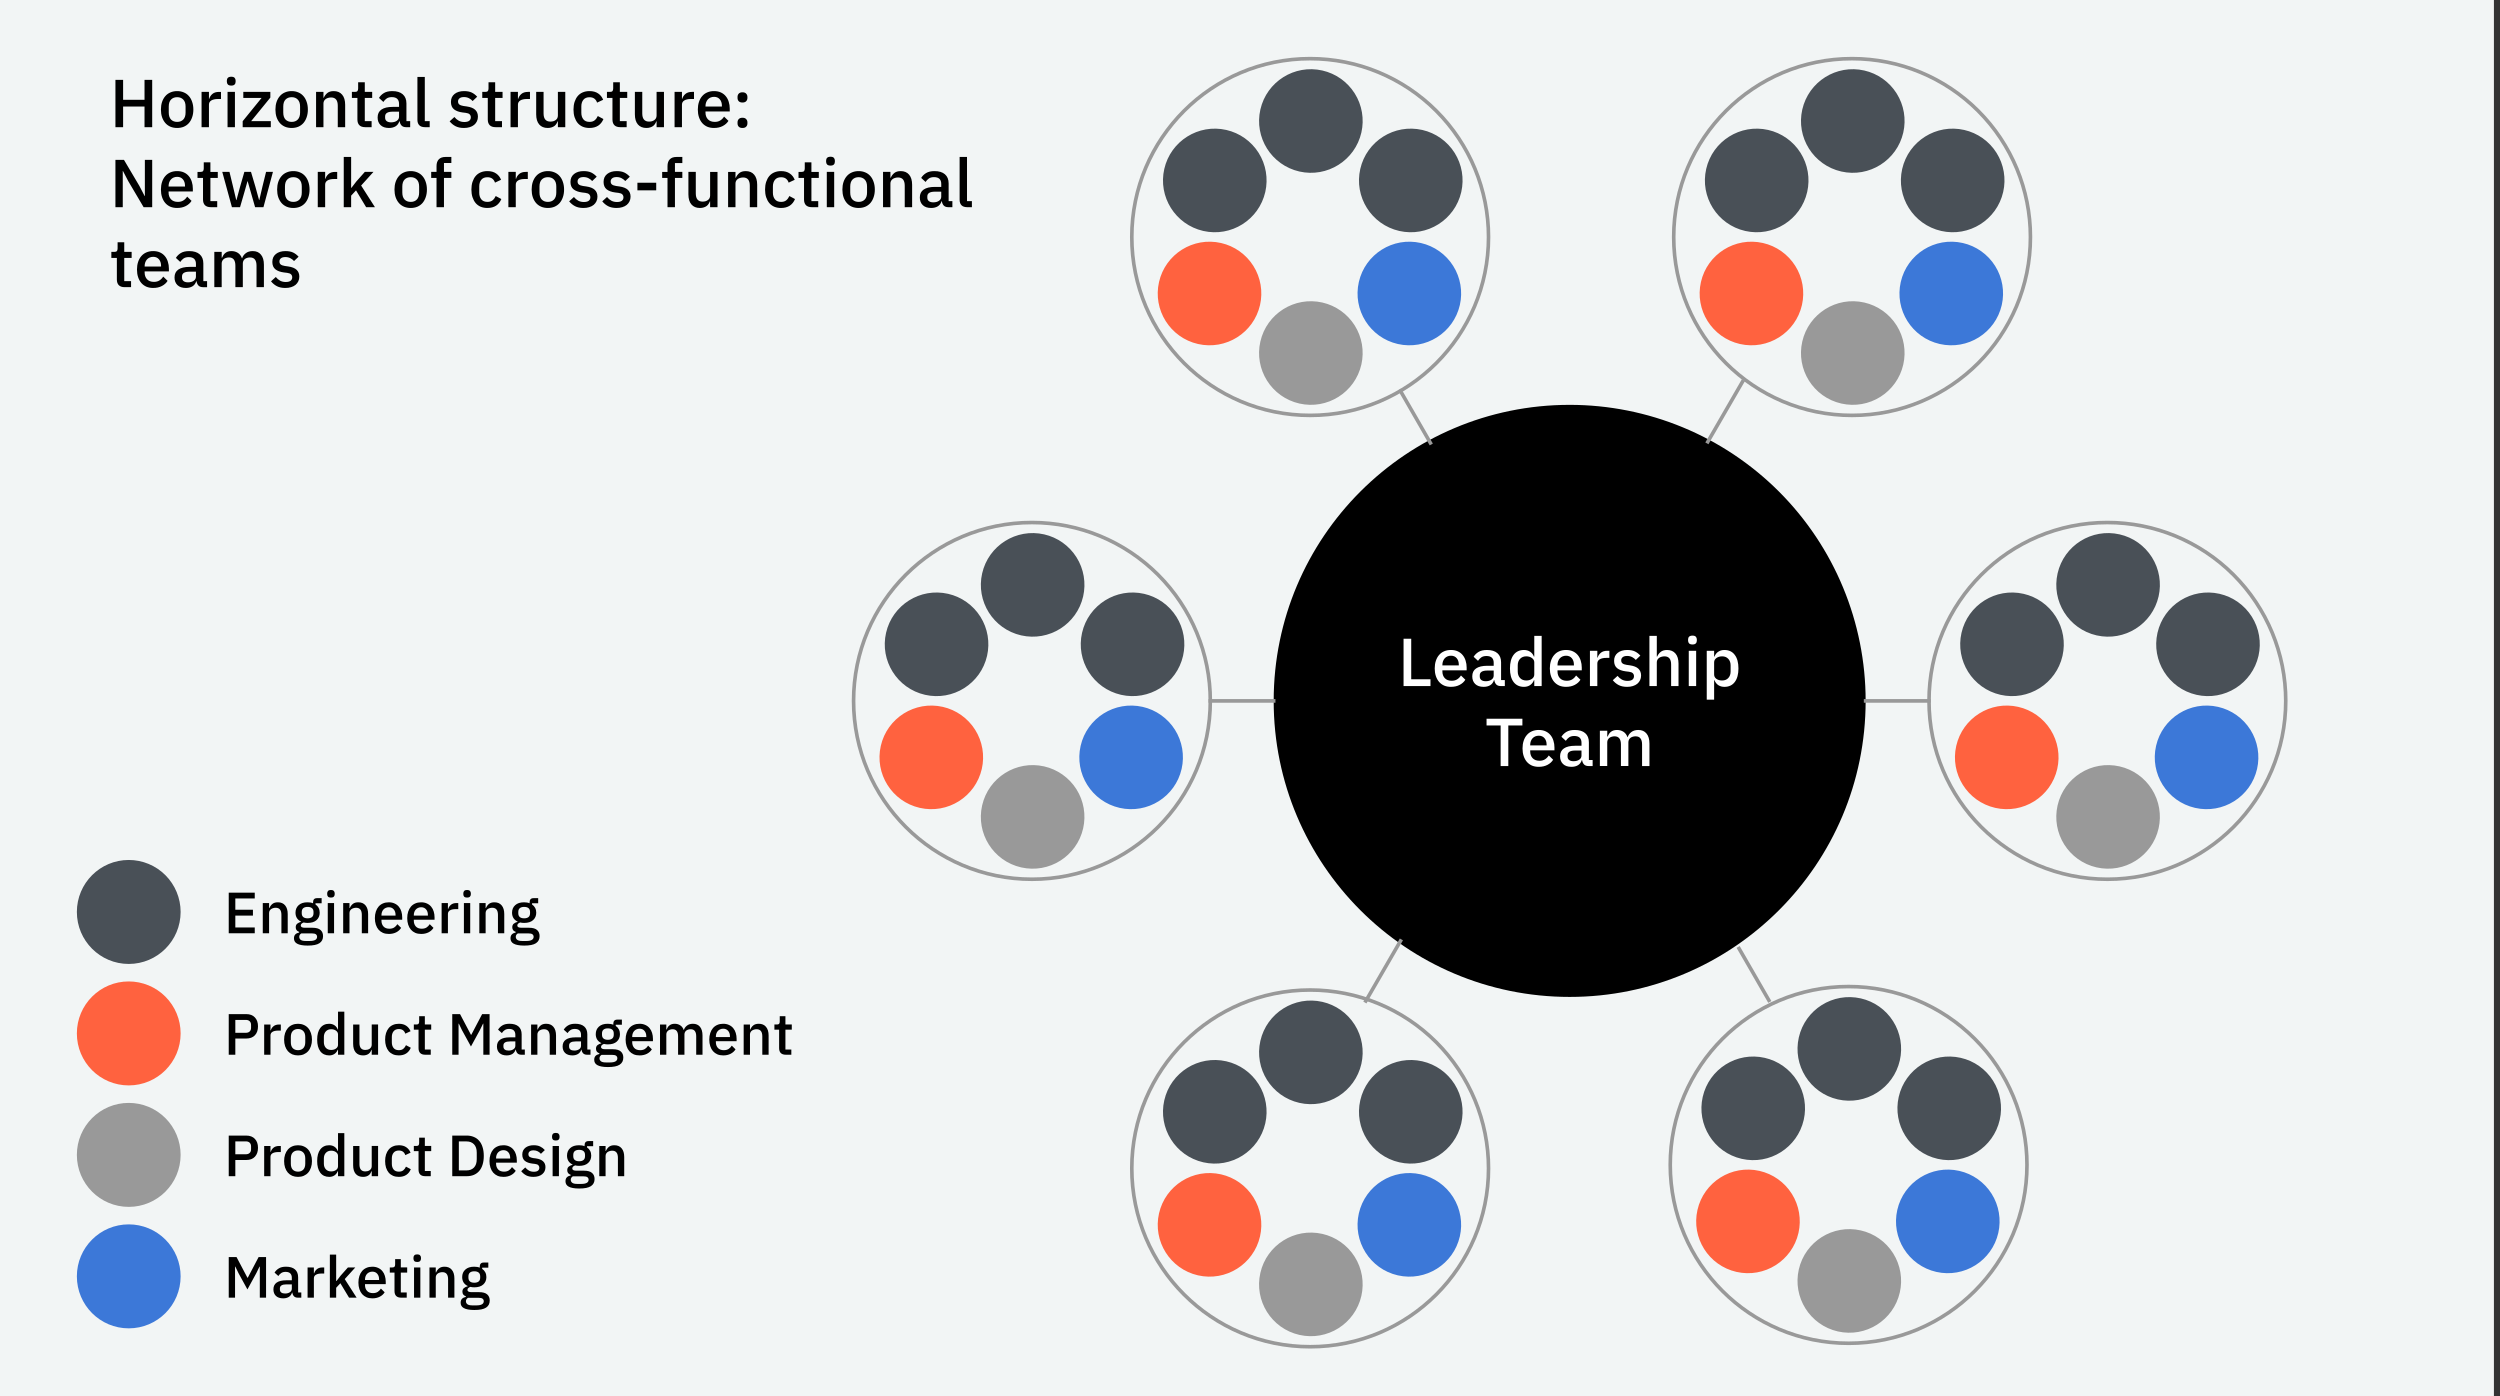 <svg version="1.1" viewBox="0.0 0.0 687.564 384.037" fill="none" stroke="none" stroke-linecap="square" stroke-miterlimit="10" xmlns:xlink="http://www.w3.org/1999/xlink" xmlns="http://www.w3.org/2000/svg"><rect x="0.0" y="0.0" width="687.564" height="384.037" fill="#333333" stroke="none"/><clipPath id="p.0"><path d="m0 0l687.564 0l0 384.037l-687.564 0l0 -384.037z" clip-rule="nonzero"/></clipPath><g clip-path="url(#p.0)"><path fill="#000000" fill-opacity="0.0" d="m0 0l687.564 0l0 384.037l-687.564 0z" fill-rule="evenodd"/><path fill="#f2f5f5" d="m0 0l685.89 0l0 386.52l-685.89 0z" fill-rule="evenodd"/><path fill="#000000" fill-opacity="0.0" d="m21.139 25.585l266.614 0l0 48.945l-266.614 0z" fill-rule="evenodd"/><path fill="#000000" d="m39.748 29.306l-5.891 0l0 5.672l-2.109 0l0 -13.016l2.109 0l0 5.484l5.891 0l0 -5.484l2.109 0l0 13.016l-2.109 0l0 -5.672zm8.977 5.891q-1.016 0 -1.844 -0.344q-0.828 -0.359 -1.406 -1.016q-0.578 -0.672 -0.906 -1.609q-0.312 -0.938 -0.312 -2.094q0 -1.156 0.312 -2.094q0.328 -0.953 0.906 -1.609q0.578 -0.672 1.406 -1.016q0.828 -0.359 1.844 -0.359q1.0 0 1.828 0.359q0.828 0.344 1.406 1.016q0.578 0.656 0.891 1.609q0.328 0.938 0.328 2.094q0 1.156 -0.328 2.094q-0.312 0.938 -0.891 1.609q-0.578 0.656 -1.406 1.016q-0.828 0.344 -1.828 0.344zm0 -1.672q1.047 0 1.672 -0.641q0.641 -0.656 0.641 -1.938l0 -1.641q0 -1.281 -0.641 -1.922q-0.625 -0.656 -1.672 -0.656q-1.047 0 -1.688 0.656q-0.625 0.641 -0.625 1.922l0 1.641q0 1.281 0.625 1.938q0.641 0.641 1.688 0.641zm6.71 1.453l0 -9.703l2.031 0l0 1.875l0.094 0q0.203 -0.75 0.859 -1.312q0.656 -0.562 1.812 -0.562l0.547 0l0 1.953l-0.812 0q-1.203 0 -1.859 0.406q-0.641 0.391 -0.641 1.156l0 6.188l-2.031 0zm8.177 -11.438q-0.641 0 -0.938 -0.297q-0.281 -0.297 -0.281 -0.766l0 -0.312q0 -0.469 0.281 -0.766q0.297 -0.297 0.938 -0.297q0.625 0 0.906 0.297q0.281 0.297 0.281 0.766l0 0.312q0 0.469 -0.281 0.766q-0.281 0.297 -0.906 0.297zm-1.031 1.734l2.031 0l0 9.703l-2.031 0l0 -9.703zm4.163 9.703l0 -1.641l5.203 -6.406l-5.031 0l0 -1.656l7.438 0l0 1.562l-5.281 6.484l5.406 0l0 1.656l-7.734 0zm13.474 0.219q-1.016 0 -1.844 -0.344q-0.828 -0.359 -1.406 -1.016q-0.578 -0.672 -0.906 -1.609q-0.312 -0.938 -0.312 -2.094q0 -1.156 0.312 -2.094q0.328 -0.953 0.906 -1.609q0.578 -0.672 1.406 -1.016q0.828 -0.359 1.844 -0.359q1.0 0 1.828 0.359q0.828 0.344 1.406 1.016q0.578 0.656 0.891 1.609q0.328 0.938 0.328 2.094q0 1.156 -0.328 2.094q-0.312 0.938 -0.891 1.609q-0.578 0.656 -1.406 1.016q-0.828 0.344 -1.828 0.344zm0 -1.672q1.047 0 1.672 -0.641q0.641 -0.656 0.641 -1.938l0 -1.641q0 -1.281 -0.641 -1.922q-0.625 -0.656 -1.672 -0.656q-1.047 0 -1.688 0.656q-0.625 0.641 -0.625 1.922l0 1.641q0 1.281 0.625 1.938q0.641 0.641 1.688 0.641zm6.71 1.453l0 -9.703l2.031 0l0 1.609l0.094 0q0.328 -0.781 0.969 -1.297q0.641 -0.531 1.766 -0.531q1.484 0 2.312 0.984q0.828 0.969 0.828 2.781l0 6.156l-2.031 0l0 -5.891q0 -2.281 -1.828 -2.281q-0.391 0 -0.781 0.109q-0.375 0.094 -0.672 0.297q-0.297 0.203 -0.484 0.531q-0.172 0.312 -0.172 0.734l0 6.5l-2.031 0zm13.508 0q-1.062 0 -1.609 -0.547q-0.531 -0.547 -0.531 -1.562l0 -5.938l-1.516 0l0 -1.656l0.828 0q0.5 0 0.688 -0.219q0.203 -0.234 0.203 -0.734l0 -1.688l1.828 0l0 2.641l2.031 0l0 1.656l-2.031 0l0 6.391l1.875 0l0 1.656l-1.766 0zm11.231 0q-0.797 0 -1.234 -0.453q-0.422 -0.469 -0.516 -1.172l-0.094 0q-0.281 0.922 -1.031 1.391q-0.75 0.453 -1.812 0.453q-1.5 0 -2.312 -0.781q-0.812 -0.781 -0.812 -2.109q0 -1.453 1.047 -2.172q1.062 -0.734 3.094 -0.734l1.75 0l0 -0.828q0 -0.891 -0.484 -1.375q-0.484 -0.484 -1.516 -0.484q-0.859 0 -1.406 0.375q-0.531 0.375 -0.906 0.953l-1.203 -1.109q0.484 -0.812 1.359 -1.344q0.875 -0.531 2.297 -0.531q1.875 0 2.875 0.875q1.016 0.875 1.016 2.516l0 4.875l1.031 0l0 1.656l-1.141 0zm-4.109 -1.328q0.953 0 1.562 -0.422q0.625 -0.422 0.625 -1.125l0 -1.391l-1.719 0q-2.109 0 -2.109 1.297l0 0.344q0 0.641 0.438 0.969q0.438 0.328 1.203 0.328zm9.32 1.328q-1.047 0 -1.562 -0.531q-0.516 -0.531 -0.516 -1.484l0 -11.797l2.031 0l0 12.156l1.344 0l0 1.656l-1.297 0zm10.72 0.219q-1.375 0 -2.312 -0.484q-0.938 -0.484 -1.625 -1.344l1.312 -1.188q0.531 0.656 1.188 1.016q0.672 0.359 1.547 0.359q0.906 0 1.344 -0.344q0.438 -0.344 0.438 -0.953q0 -0.469 -0.312 -0.797q-0.312 -0.328 -1.078 -0.422l-0.891 -0.109q-1.484 -0.188 -2.344 -0.859q-0.844 -0.688 -0.844 -2.031q0 -0.719 0.25 -1.266q0.266 -0.547 0.734 -0.922q0.484 -0.391 1.141 -0.594q0.672 -0.203 1.469 -0.203q1.313 0 2.141 0.406q0.828 0.406 1.484 1.141l-1.25 1.188q-0.375 -0.438 -0.984 -0.766q-0.609 -0.328 -1.391 -0.328q-0.828 0 -1.234 0.344q-0.406 0.328 -0.406 0.859q0 0.562 0.359 0.844q0.359 0.281 1.141 0.406l0.891 0.125q1.609 0.234 2.344 0.938q0.734 0.703 0.734 1.875q0 0.703 -0.281 1.281q-0.266 0.562 -0.766 0.984q-0.5 0.406 -1.219 0.625q-0.703 0.219 -1.578 0.219zm8.695 -0.219q-1.062 0 -1.609 -0.547q-0.531 -0.547 -0.531 -1.562l0 -5.938l-1.516 0l0 -1.656l0.828 0q0.5 0 0.688 -0.219q0.203 -0.234 0.203 -0.734l0 -1.688l1.828 0l0 2.641l2.031 0l0 1.656l-2.031 0l0 6.391l1.875 0l0 1.656l-1.766 0zm4.122 0l0 -9.703l2.031 0l0 1.875l0.094 0q0.203 -0.75 0.859 -1.312q0.656 -0.562 1.812 -0.562l0.547 0l0 1.953l-0.812 0q-1.203 0 -1.859 0.406q-0.641 0.391 -0.641 1.156l0 6.188l-2.031 0zm13.02 -1.609l-0.078 0q-0.125 0.359 -0.344 0.703q-0.203 0.328 -0.531 0.578q-0.328 0.25 -0.797 0.391q-0.453 0.156 -1.047 0.156q-1.516 0 -2.344 -0.969q-0.828 -0.969 -0.828 -2.781l0 -6.172l2.031 0l0 5.922q0 2.25 1.875 2.25q0.391 0 0.766 -0.094q0.375 -0.109 0.656 -0.312q0.297 -0.203 0.469 -0.516q0.172 -0.328 0.172 -0.75l0 -6.5l2.031 0l0 9.703l-2.031 0l0 -1.609zm8.696 1.828q-1.047 0 -1.875 -0.344q-0.812 -0.359 -1.375 -1.016q-0.547 -0.672 -0.859 -1.609q-0.297 -0.938 -0.297 -2.094q0 -1.156 0.297 -2.094q0.312 -0.953 0.859 -1.609q0.562 -0.672 1.375 -1.016q0.828 -0.359 1.875 -0.359q1.453 0 2.391 0.656q0.938 0.641 1.359 1.734l-1.672 0.781q-0.203 -0.672 -0.719 -1.078q-0.516 -0.406 -1.359 -0.406q-1.125 0 -1.688 0.703q-0.562 0.703 -0.562 1.828l0 1.734q0 1.109 0.562 1.812q0.562 0.703 1.688 0.703q0.891 0 1.422 -0.438q0.531 -0.438 0.859 -1.172l1.547 0.828q-0.484 1.188 -1.453 1.828q-0.969 0.625 -2.375 0.625zm8.452 -0.219q-1.062 0 -1.609 -0.547q-0.531 -0.547 -0.531 -1.562l0 -5.938l-1.516 0l0 -1.656l0.828 0q0.5 0 0.688 -0.219q0.203 -0.234 0.203 -0.734l0 -1.688l1.828 0l0 2.641l2.031 0l0 1.656l-2.031 0l0 6.391l1.875 0l0 1.656l-1.766 0zm9.997 -1.609l-0.078 0q-0.125 0.359 -0.344 0.703q-0.203 0.328 -0.531 0.578q-0.328 0.25 -0.797 0.391q-0.453 0.156 -1.047 0.156q-1.516 0 -2.344 -0.969q-0.828 -0.969 -0.828 -2.781l0 -6.172l2.031 0l0 5.922q0 2.25 1.875 2.25q0.391 0 0.766 -0.094q0.375 -0.109 0.656 -0.312q0.297 -0.203 0.469 -0.516q0.172 -0.328 0.172 -0.75l0 -6.5l2.031 0l0 9.703l-2.031 0l0 -1.609zm4.946 1.609l0 -9.703l2.031 0l0 1.875l0.094 0q0.203 -0.75 0.859 -1.312q0.656 -0.562 1.812 -0.562l0.547 0l0 1.953l-0.812 0q-1.203 0 -1.859 0.406q-0.641 0.391 -0.641 1.156l0 6.188l-2.031 0zm10.865 0.219q-1.047 0 -1.875 -0.344q-0.812 -0.359 -1.391 -1.016q-0.578 -0.672 -0.891 -1.609q-0.312 -0.938 -0.312 -2.094q0 -1.156 0.312 -2.094q0.312 -0.953 0.891 -1.609q0.578 -0.672 1.391 -1.016q0.828 -0.359 1.875 -0.359q1.062 0 1.875 0.375q0.812 0.375 1.344 1.031q0.547 0.656 0.812 1.547q0.281 0.875 0.281 1.875l0 0.766l-6.672 0l0 0.312q0 1.125 0.656 1.844q0.672 0.719 1.906 0.719q0.891 0 1.5 -0.391q0.625 -0.391 1.047 -1.062l1.203 1.172q-0.547 0.891 -1.578 1.422q-1.016 0.531 -2.375 0.531zm0 -8.562q-0.531 0 -0.969 0.188q-0.438 0.188 -0.75 0.531q-0.297 0.328 -0.469 0.797q-0.172 0.469 -0.172 1.031l0 0.125l4.516 0l0 -0.188q0 -1.125 -0.578 -1.797q-0.578 -0.688 -1.578 -0.688zm7.81 8.562q-0.688 0 -1.031 -0.359q-0.328 -0.359 -0.328 -0.906l0 -0.281q0 -0.531 0.328 -0.891q0.344 -0.375 1.031 -0.375q0.688 0 1.016 0.375q0.344 0.359 0.344 0.891l0 0.281q0 0.547 -0.344 0.906q-0.328 0.359 -1.016 0.359zm0 -7.0q-0.688 0 -1.031 -0.359q-0.328 -0.359 -0.328 -0.906l0 -0.281q0 -0.531 0.328 -0.891q0.344 -0.375 1.031 -0.375q0.688 0 1.016 0.375q0.344 0.359 0.344 0.891l0 0.281q0 0.547 -0.344 0.906q-0.328 0.359 -1.016 0.359z" fill-rule="nonzero"/><path fill="#000000" d="m35.248 49.775l-1.438 -2.766l-0.047 0l0 9.969l-2.016 0l0 -13.016l2.344 0l4.25 7.188l1.438 2.766l0.062 0l0 -9.953l2.016 0l0 13.016l-2.359 0l-4.25 -7.203zm13.477 7.422q-1.047 0 -1.875 -0.344q-0.812 -0.359 -1.391 -1.016q-0.578 -0.672 -0.891 -1.609q-0.312 -0.938 -0.312 -2.094q0 -1.156 0.312 -2.094q0.312 -0.953 0.891 -1.609q0.578 -0.672 1.391 -1.016q0.828 -0.359 1.875 -0.359q1.062 0 1.875 0.375q0.812 0.375 1.344 1.031q0.547 0.656 0.812 1.547q0.281 0.875 0.281 1.875l0 0.766l-6.672 0l0 0.312q0 1.125 0.656 1.844q0.672 0.719 1.906 0.719q0.891 0 1.5 -0.391q0.625 -0.391 1.047 -1.062l1.203 1.172q-0.547 0.891 -1.578 1.422q-1.016 0.531 -2.375 0.531zm0 -8.562q-0.531 0 -0.969 0.188q-0.438 0.188 -0.75 0.531q-0.297 0.328 -0.469 0.797q-0.172 0.469 -0.172 1.031l0 0.125l4.516 0l0 -0.188q0 -1.125 -0.578 -1.797q-0.578 -0.688 -1.578 -0.688zm9.248 8.344q-1.062 0 -1.609 -0.547q-0.531 -0.547 -0.531 -1.562l0 -5.938l-1.516 0l0 -1.656l0.828 0q0.5 0 0.688 -0.219q0.203 -0.234 0.203 -0.734l0 -1.688l1.828 0l0 2.641l2.031 0l0 1.656l-2.031 0l0 6.391l1.875 0l0 1.656l-1.766 0zm3.153 -9.703l1.984 0l0.984 4.062l0.875 3.688l0.062 0l1.0 -3.688l1.172 -4.062l1.828 0l1.203 4.062l1.016 3.688l0.062 0l0.859 -3.688l1.0 -4.062l1.891 0l-2.609 9.703l-2.297 0l-1.266 -4.422l-0.781 -2.719l-0.047 0l-0.766 2.719l-1.281 4.422l-2.234 0l-2.656 -9.703zm19.557 9.922q-1.016 0 -1.844 -0.344q-0.828 -0.359 -1.406 -1.016q-0.578 -0.672 -0.906 -1.609q-0.312 -0.938 -0.312 -2.094q0 -1.156 0.312 -2.094q0.328 -0.953 0.906 -1.609q0.578 -0.672 1.406 -1.016q0.828 -0.359 1.844 -0.359q1.0 0 1.828 0.359q0.828 0.344 1.406 1.016q0.578 0.656 0.891 1.609q0.328 0.938 0.328 2.094q0 1.156 -0.328 2.094q-0.312 0.938 -0.891 1.609q-0.578 0.656 -1.406 1.016q-0.828 0.344 -1.828 0.344zm0 -1.672q1.047 0 1.672 -0.641q0.641 -0.656 0.641 -1.938l0 -1.641q0 -1.281 -0.641 -1.922q-0.625 -0.656 -1.672 -0.656q-1.047 0 -1.688 0.656q-0.625 0.641 -0.625 1.922l0 1.641q0 1.281 0.625 1.938q0.641 0.641 1.688 0.641zm6.71 1.453l0 -9.703l2.031 0l0 1.875l0.094 0q0.203 -0.75 0.859 -1.312q0.656 -0.562 1.812 -0.562l0.547 0l0 1.953l-0.812 0q-1.203 0 -1.859 0.406q-0.641 0.391 -0.641 1.156l0 6.188l-2.031 0zm7.145 -13.812l2.031 0l0 8.484l0.094 0l1.344 -1.75l2.328 -2.625l2.375 0l-3.391 3.75l3.797 5.953l-2.422 0l-2.781 -4.625l-1.344 1.453l0 3.172l-2.031 0l0 -13.812zm18.42 14.031q-1.016 0 -1.844 -0.344q-0.828 -0.359 -1.406 -1.016q-0.578 -0.672 -0.906 -1.609q-0.312 -0.938 -0.312 -2.094q0 -1.156 0.312 -2.094q0.328 -0.953 0.906 -1.609q0.578 -0.672 1.406 -1.016q0.828 -0.359 1.844 -0.359q1.0 0 1.828 0.359q0.828 0.344 1.406 1.016q0.578 0.656 0.891 1.609q0.328 0.938 0.328 2.094q0 1.156 -0.328 2.094q-0.312 0.938 -0.891 1.609q-0.578 0.656 -1.406 1.016q-0.828 0.344 -1.828 0.344zm0 -1.672q1.047 0 1.672 -0.641q0.641 -0.656 0.641 -1.938l0 -1.641q0 -1.281 -0.641 -1.922q-0.625 -0.656 -1.672 -0.656q-1.047 0 -1.688 0.656q-0.625 0.641 -0.625 1.922l0 1.641q0 1.281 0.625 1.938q0.641 0.641 1.688 0.641zm7.098 -6.594l-1.469 0l0 -1.656l1.469 0l0 -1.609q0 -1.172 0.609 -1.828q0.625 -0.672 1.859 -0.672l1.609 0l0 1.672l-2.031 0l0 2.438l2.031 0l0 1.656l-2.031 0l0 8.047l-2.047 0l0 -8.047zm13.996 8.266q-1.047 0 -1.875 -0.344q-0.812 -0.359 -1.375 -1.016q-0.547 -0.672 -0.859 -1.609q-0.297 -0.938 -0.297 -2.094q0 -1.156 0.297 -2.094q0.312 -0.953 0.859 -1.609q0.562 -0.672 1.375 -1.016q0.828 -0.359 1.875 -0.359q1.453 0 2.391 0.656q0.938 0.641 1.359 1.734l-1.672 0.781q-0.203 -0.672 -0.719 -1.078q-0.516 -0.406 -1.359 -0.406q-1.125 0 -1.688 0.703q-0.562 0.703 -0.562 1.828l0 1.734q0 1.109 0.562 1.812q0.562 0.703 1.688 0.703q0.891 0 1.422 -0.438q0.531 -0.438 0.859 -1.172l1.547 0.828q-0.484 1.188 -1.453 1.828q-0.969 0.625 -2.375 0.625zm5.765 -0.219l0 -9.703l2.031 0l0 1.875l0.094 0q0.203 -0.75 0.859 -1.312q0.656 -0.562 1.812 -0.562l0.547 0l0 1.953l-0.812 0q-1.203 0 -1.859 0.406q-0.641 0.391 -0.641 1.156l0 6.188l-2.031 0zm10.865 0.219q-1.016 0 -1.844 -0.344q-0.828 -0.359 -1.406 -1.016q-0.578 -0.672 -0.906 -1.609q-0.312 -0.938 -0.312 -2.094q0 -1.156 0.312 -2.094q0.328 -0.953 0.906 -1.609q0.578 -0.672 1.406 -1.016q0.828 -0.359 1.844 -0.359q1.0 0 1.828 0.359q0.828 0.344 1.406 1.016q0.578 0.656 0.891 1.609q0.328 0.938 0.328 2.094q0 1.156 -0.328 2.094q-0.312 0.938 -0.891 1.609q-0.578 0.656 -1.406 1.016q-0.828 0.344 -1.828 0.344zm0 -1.672q1.047 0 1.672 -0.641q0.641 -0.656 0.641 -1.938l0 -1.641q0 -1.281 -0.641 -1.922q-0.625 -0.656 -1.672 -0.656q-1.047 0 -1.688 0.656q-0.625 0.641 -0.625 1.922l0 1.641q0 1.281 0.625 1.938q0.641 0.641 1.688 0.641zm9.788 1.672q-1.375 0 -2.312 -0.484q-0.938 -0.484 -1.625 -1.344l1.312 -1.188q0.531 0.656 1.188 1.016q0.672 0.359 1.547 0.359q0.906 0 1.344 -0.344q0.438 -0.344 0.438 -0.953q0 -0.469 -0.312 -0.797q-0.312 -0.328 -1.078 -0.422l-0.891 -0.109q-1.484 -0.188 -2.344 -0.859q-0.844 -0.688 -0.844 -2.031q0 -0.719 0.25 -1.266q0.266 -0.547 0.734 -0.922q0.484 -0.391 1.141 -0.594q0.672 -0.203 1.469 -0.203q1.312 0 2.141 0.406q0.828 0.406 1.484 1.141l-1.25 1.188q-0.375 -0.438 -0.984 -0.766q-0.609 -0.328 -1.391 -0.328q-0.828 0 -1.234 0.344q-0.406 0.328 -0.406 0.859q0 0.562 0.359 0.844q0.359 0.281 1.141 0.406l0.891 0.125q1.609 0.234 2.344 0.938q0.734 0.703 0.734 1.875q0 0.703 -0.281 1.281q-0.266 0.562 -0.766 0.984q-0.5 0.406 -1.219 0.625q-0.703 0.219 -1.578 0.219zm9.104 0q-1.375 0 -2.312 -0.484q-0.938 -0.484 -1.625 -1.344l1.312 -1.188q0.531 0.656 1.188 1.016q0.672 0.359 1.547 0.359q0.906 0 1.344 -0.344q0.438 -0.344 0.438 -0.953q0 -0.469 -0.312 -0.797q-0.312 -0.328 -1.078 -0.422l-0.891 -0.109q-1.484 -0.188 -2.344 -0.859q-0.844 -0.688 -0.844 -2.031q0 -0.719 0.25 -1.266q0.266 -0.547 0.734 -0.922q0.484 -0.391 1.141 -0.594q0.672 -0.203 1.469 -0.203q1.312 0 2.141 0.406q0.828 0.406 1.484 1.141l-1.25 1.188q-0.375 -0.438 -0.984 -0.766q-0.609 -0.328 -1.391 -0.328q-0.828 0 -1.234 0.344q-0.406 0.328 -0.406 0.859q0 0.562 0.359 0.844q0.359 0.281 1.141 0.406l0.891 0.125q1.609 0.234 2.344 0.938q0.734 0.703 0.734 1.875q0 0.703 -0.281 1.281q-0.266 0.562 -0.766 0.984q-0.5 0.406 -1.219 0.625q-0.703 0.219 -1.578 0.219zm5.729 -4.859l0 -2.078l5.172 0l0 2.078l-5.172 0zm8.278 -3.406l-1.469 0l0 -1.656l1.469 0l0 -1.609q0 -1.172 0.609 -1.828q0.625 -0.672 1.859 -0.672l1.609 0l0 1.672l-2.031 0l0 2.438l2.031 0l0 1.656l-2.031 0l0 8.047l-2.047 0l0 -8.047zm11.718 6.438l-0.078 0q-0.125 0.359 -0.344 0.703q-0.203 0.328 -0.531 0.578q-0.328 0.25 -0.797 0.391q-0.453 0.156 -1.047 0.156q-1.516 0 -2.344 -0.969q-0.828 -0.969 -0.828 -2.781l0 -6.172l2.031 0l0 5.922q0 2.25 1.875 2.25q0.391 0 0.766 -0.094q0.375 -0.109 0.656 -0.312q0.297 -0.203 0.469 -0.516q0.172 -0.328 0.172 -0.75l0 -6.5l2.031 0l0 9.703l-2.031 0l0 -1.609zm4.946 1.609l0 -9.703l2.031 0l0 1.609l0.094 0q0.328 -0.781 0.969 -1.297q0.641 -0.531 1.766 -0.531q1.484 0 2.312 0.984q0.828 0.969 0.828 2.781l0 6.156l-2.031 0l0 -5.891q0 -2.281 -1.828 -2.281q-0.391 0 -0.781 0.109q-0.375 0.094 -0.672 0.297q-0.297 0.203 -0.484 0.531q-0.172 0.312 -0.172 0.734l0 6.5l-2.031 0zm14.571 0.219q-1.047 0 -1.875 -0.344q-0.812 -0.359 -1.375 -1.016q-0.547 -0.672 -0.859 -1.609q-0.297 -0.938 -0.297 -2.094q0 -1.156 0.297 -2.094q0.312 -0.953 0.859 -1.609q0.562 -0.672 1.375 -1.016q0.828 -0.359 1.875 -0.359q1.453 0 2.391 0.656q0.938 0.641 1.359 1.734l-1.672 0.781q-0.203 -0.672 -0.719 -1.078q-0.516 -0.406 -1.359 -0.406q-1.125 0 -1.688 0.703q-0.562 0.703 -0.562 1.828l0 1.734q0 1.109 0.562 1.812q0.562 0.703 1.688 0.703q0.891 0 1.422 -0.438q0.531 -0.438 0.859 -1.172l1.547 0.828q-0.484 1.188 -1.453 1.828q-0.969 0.625 -2.375 0.625zm8.452 -0.219q-1.062 0 -1.609 -0.547q-0.531 -0.547 -0.531 -1.562l0 -5.938l-1.516 0l0 -1.656l0.828 0q0.5 0 0.688 -0.219q0.203 -0.234 0.203 -0.734l0 -1.688l1.828 0l0 2.641l2.031 0l0 1.656l-2.031 0l0 6.391l1.875 0l0 1.656l-1.766 0zm5.153 -11.438q-0.641 0 -0.938 -0.297q-0.281 -0.297 -0.281 -0.766l0 -0.312q0 -0.469 0.281 -0.766q0.297 -0.297 0.938 -0.297q0.625 0 0.906 0.297q0.281 0.297 0.281 0.766l0 0.312q0 0.469 -0.281 0.766q-0.281 0.297 -0.906 0.297zm-1.031 1.734l2.031 0l0 9.703l-2.031 0l0 -9.703zm8.756 9.922q-1.016 0 -1.844 -0.344q-0.828 -0.359 -1.406 -1.016q-0.578 -0.672 -0.906 -1.609q-0.312 -0.938 -0.312 -2.094q0 -1.156 0.312 -2.094q0.328 -0.953 0.906 -1.609q0.578 -0.672 1.406 -1.016q0.828 -0.359 1.844 -0.359q1.0 0 1.828 0.359q0.828 0.344 1.406 1.016q0.578 0.656 0.891 1.609q0.328 0.938 0.328 2.094q0 1.156 -0.328 2.094q-0.312 0.938 -0.891 1.609q-0.578 0.656 -1.406 1.016q-0.828 0.344 -1.828 0.344zm0 -1.672q1.047 0 1.672 -0.641q0.641 -0.656 0.641 -1.938l0 -1.641q0 -1.281 -0.641 -1.922q-0.625 -0.656 -1.672 -0.656q-1.047 0 -1.688 0.656q-0.625 0.641 -0.625 1.922l0 1.641q0 1.281 0.625 1.938q0.641 0.641 1.688 0.641zm6.71 1.453l0 -9.703l2.031 0l0 1.609l0.094 0q0.328 -0.781 0.969 -1.297q0.641 -0.531 1.766 -0.531q1.484 0 2.312 0.984q0.828 0.969 0.828 2.781l0 6.156l-2.031 0l0 -5.891q0 -2.281 -1.828 -2.281q-0.391 0 -0.781 0.109q-0.375 0.094 -0.672 0.297q-0.297 0.203 -0.484 0.531q-0.172 0.312 -0.172 0.734l0 6.5l-2.031 0zm17.93 0q-0.797 0 -1.234 -0.453q-0.422 -0.469 -0.516 -1.172l-0.094 0q-0.281 0.922 -1.031 1.391q-0.75 0.453 -1.812 0.453q-1.5 0 -2.312 -0.781q-0.812 -0.781 -0.812 -2.109q0 -1.453 1.047 -2.172q1.062 -0.734 3.094 -0.734l1.75 0l0 -0.828q0 -0.891 -0.484 -1.375q-0.484 -0.484 -1.516 -0.484q-0.859 0 -1.406 0.375q-0.531 0.375 -0.906 0.953l-1.203 -1.109q0.484 -0.812 1.359 -1.344q0.875 -0.531 2.297 -0.531q1.875 0 2.875 0.875q1.016 0.875 1.016 2.516l0 4.875l1.031 0l0 1.656l-1.141 0zm-4.109 -1.328q0.953 0 1.562 -0.422q0.625 -0.422 0.625 -1.125l0 -1.391l-1.719 0q-2.109 0 -2.109 1.297l0 0.344q0 0.641 0.438 0.969q0.438 0.328 1.203 0.328zm9.32 1.328q-1.047 0 -1.562 -0.531q-0.516 -0.531 -0.516 -1.484l0 -11.797l2.031 0l0 12.156l1.344 0l0 1.656l-1.297 0z" fill-rule="nonzero"/><path fill="#000000" d="m34.28 78.978q-1.062 0 -1.609 -0.547q-0.531 -0.547 -0.531 -1.562l0 -5.938l-1.516 0l0 -1.656l0.828 0q0.5 0 0.688 -0.219q0.203 -0.234 0.203 -0.734l0 -1.688l1.828 0l0 2.641l2.031 0l0 1.656l-2.031 0l0 6.391l1.875 0l0 1.656l-1.766 0zm7.86 0.219q-1.047 0 -1.875 -0.344q-0.812 -0.359 -1.391 -1.016q-0.578 -0.672 -0.891 -1.609q-0.312 -0.938 -0.312 -2.094q0 -1.156 0.312 -2.094q0.312 -0.953 0.891 -1.609q0.578 -0.672 1.391 -1.016q0.828 -0.359 1.875 -0.359q1.062 0 1.875 0.375q0.812 0.375 1.344 1.031q0.547 0.656 0.812 1.547q0.281 0.875 0.281 1.875l0 0.766l-6.672 0l0 0.312q0 1.125 0.656 1.844q0.672 0.719 1.906 0.719q0.891 0 1.5 -0.391q0.625 -0.391 1.047 -1.062l1.203 1.172q-0.547 0.891 -1.578 1.422q-1.016 0.531 -2.375 0.531zm0 -8.562q-0.531 0 -0.969 0.188q-0.438 0.188 -0.75 0.531q-0.297 0.328 -0.469 0.797q-0.172 0.469 -0.172 1.031l0 0.125l4.516 0l0 -0.188q0 -1.125 -0.578 -1.797q-0.578 -0.688 -1.578 -0.688zm13.67 8.344q-0.797 0 -1.234 -0.453q-0.422 -0.469 -0.516 -1.172l-0.094 0q-0.281 0.922 -1.031 1.391q-0.75 0.453 -1.812 0.453q-1.5 0 -2.312 -0.781q-0.812 -0.781 -0.812 -2.109q0 -1.453 1.047 -2.172q1.062 -0.734 3.094 -0.734l1.75 0l0 -0.828q0 -0.891 -0.484 -1.375q-0.484 -0.484 -1.516 -0.484q-0.859 0 -1.406 0.375q-0.531 0.375 -0.906 0.953l-1.203 -1.109q0.484 -0.812 1.359 -1.344q0.875 -0.531 2.297 -0.531q1.875 0 2.875 0.875q1.016 0.875 1.016 2.516l0 4.875l1.031 0l0 1.656l-1.141 0zm-4.109 -1.328q0.953 0 1.562 -0.422q0.625 -0.422 0.625 -1.125l0 -1.391l-1.719 0q-2.109 0 -2.109 1.297l0 0.344q0 0.641 0.438 0.969q0.438 0.328 1.203 0.328zm7.242 1.328l0 -9.703l2.031 0l0 1.609l0.094 0q0.156 -0.375 0.359 -0.703q0.219 -0.344 0.531 -0.594q0.312 -0.25 0.719 -0.391q0.422 -0.141 0.984 -0.141q0.984 0 1.75 0.484q0.766 0.484 1.125 1.484l0.062 0q0.25 -0.812 1.0 -1.391q0.75 -0.578 1.922 -0.578q1.453 0 2.25 0.984q0.812 0.969 0.812 2.781l0 6.156l-2.031 0l0 -5.906q0 -1.125 -0.438 -1.688q-0.422 -0.578 -1.359 -0.578q-0.391 0 -0.75 0.109q-0.344 0.094 -0.625 0.297q-0.266 0.203 -0.438 0.531q-0.156 0.312 -0.156 0.719l0 6.516l-2.047 0l0 -5.906q0 -2.266 -1.766 -2.266q-0.375 0 -0.734 0.109q-0.359 0.094 -0.641 0.297q-0.281 0.203 -0.453 0.531q-0.172 0.312 -0.172 0.719l0 6.516l-2.031 0zm19.533 0.219q-1.375 0 -2.312 -0.484q-0.938 -0.484 -1.625 -1.344l1.312 -1.188q0.531 0.656 1.188 1.016q0.672 0.359 1.547 0.359q0.906 0 1.344 -0.344q0.438 -0.344 0.438 -0.953q0 -0.469 -0.312 -0.797q-0.312 -0.328 -1.078 -0.422l-0.891 -0.109q-1.484 -0.188 -2.344 -0.859q-0.844 -0.688 -0.844 -2.031q0 -0.719 0.25 -1.266q0.266 -0.547 0.734 -0.922q0.484 -0.391 1.141 -0.594q0.672 -0.203 1.469 -0.203q1.312 0 2.141 0.406q0.828 0.406 1.484 1.141l-1.25 1.188q-0.375 -0.438 -0.984 -0.766q-0.609 -0.328 -1.391 -0.328q-0.828 0 -1.234 0.344q-0.406 0.328 -0.406 0.859q0 0.562 0.359 0.844q0.359 0.281 1.141 0.406l0.891 0.125q1.609 0.234 2.344 0.938q0.734 0.703 0.734 1.875q0 0.703 -0.281 1.281q-0.266 0.562 -0.766 0.984q-0.5 0.406 -1.219 0.625q-0.703 0.219 -1.578 0.219z" fill-rule="nonzero"/><path fill="#000000" d="m350.295 192.762l0 0c0 -44.966 36.445 -81.417 81.402 -81.417l0 0c21.589 0 42.294 8.578 57.56 23.847c15.266 15.269 23.842 35.978 23.842 57.571l0 0c0 44.966 -36.445 81.417 -81.402 81.417l0 0c-44.957 0 -81.402 -36.452 -81.402 -81.417z" fill-rule="evenodd"/><path fill="#ffffff" d="m386.013 188.682l0 -13.016l2.109 0l0 11.156l5.297 0l0 1.859l-7.406 0zm13.04 0.219q-1.047 0 -1.875 -0.344q-0.812 -0.359 -1.391 -1.016q-0.578 -0.672 -0.891 -1.609q-0.312 -0.938 -0.312 -2.094q0 -1.156 0.312 -2.094q0.312 -0.953 0.891 -1.609q0.578 -0.672 1.391 -1.016q0.828 -0.359 1.875 -0.359q1.062 0 1.875 0.375q0.812 0.375 1.344 1.031q0.547 0.656 0.812 1.547q0.281 0.875 0.281 1.875l0 0.766l-6.672 0l0 0.312q0 1.125 0.656 1.844q0.672 0.719 1.906 0.719q0.891 0 1.5 -0.391q0.625 -0.391 1.047 -1.062l1.203 1.172q-0.547 0.891 -1.578 1.422q-1.016 0.531 -2.375 0.531zm0 -8.562q-0.531 0 -0.969 0.188q-0.438 0.188 -0.75 0.531q-0.297 0.328 -0.469 0.797q-0.172 0.469 -0.172 1.031l0 0.125l4.516 0l0 -0.188q0 -1.125 -0.578 -1.797q-0.578 -0.688 -1.578 -0.688zm13.67 8.344q-0.797 0 -1.234 -0.453q-0.422 -0.469 -0.516 -1.172l-0.094 0q-0.281 0.922 -1.031 1.391q-0.75 0.453 -1.812 0.453q-1.5 0 -2.312 -0.781q-0.812 -0.781 -0.812 -2.109q0 -1.453 1.047 -2.172q1.062 -0.734 3.094 -0.734l1.75 0l0 -0.828q0 -0.891 -0.484 -1.375q-0.484 -0.484 -1.516 -0.484q-0.859 0 -1.406 0.375q-0.531 0.375 -0.906 0.953l-1.203 -1.109q0.484 -0.812 1.359 -1.344q0.875 -0.531 2.297 -0.531q1.875 0 2.875 0.875q1.016 0.875 1.016 2.516l0 4.875l1.031 0l0 1.656l-1.141 0zm-4.109 -1.328q0.953 0 1.562 -0.422q0.625 -0.422 0.625 -1.125l0 -1.391l-1.719 0q-2.109 0 -2.109 1.297l0 0.344q0 0.641 0.438 0.969q0.438 0.328 1.203 0.328zm13.352 -0.281l-0.094 0q-0.328 0.859 -1.047 1.344q-0.719 0.484 -1.688 0.484q-1.844 0 -2.859 -1.328q-1.0 -1.328 -1.0 -3.734q0 -2.406 1.0 -3.734q1.016 -1.344 2.859 -1.344q0.969 0 1.688 0.484q0.719 0.469 1.047 1.344l0.094 0l0 -5.719l2.031 0l0 13.812l-2.031 0l0 -1.609zm-2.203 0.078q0.922 0 1.562 -0.453q0.641 -0.453 0.641 -1.203l0 -3.328q0 -0.734 -0.641 -1.188q-0.641 -0.469 -1.562 -0.469q-1.062 0 -1.703 0.688q-0.641 0.672 -0.641 1.797l0 1.672q0 1.125 0.641 1.812q0.641 0.672 1.703 0.672zm10.951 1.75q-1.047 0 -1.875 -0.344q-0.812 -0.359 -1.391 -1.016q-0.578 -0.672 -0.891 -1.609q-0.312 -0.938 -0.312 -2.094q0 -1.156 0.312 -2.094q0.312 -0.953 0.891 -1.609q0.578 -0.672 1.391 -1.016q0.828 -0.359 1.875 -0.359q1.062 0 1.875 0.375q0.812 0.375 1.344 1.031q0.547 0.656 0.812 1.547q0.281 0.875 0.281 1.875l0 0.766l-6.672 0l0 0.312q0 1.125 0.656 1.844q0.672 0.719 1.906 0.719q0.891 0 1.5 -0.391q0.625 -0.391 1.047 -1.062l1.203 1.172q-0.547 0.891 -1.578 1.422q-1.016 0.531 -2.375 0.531zm0 -8.562q-0.531 0 -0.969 0.188q-0.438 0.188 -0.75 0.531q-0.297 0.328 -0.469 0.797q-0.172 0.469 -0.172 1.031l0 0.125l4.516 0l0 -0.188q0 -1.125 -0.578 -1.797q-0.578 -0.688 -1.578 -0.688zm6.56 8.344l0 -9.703l2.031 0l0 1.875l0.094 0q0.203 -0.75 0.859 -1.312q0.656 -0.562 1.812 -0.562l0.547 0l0 1.953l-0.812 0q-1.203 0 -1.859 0.406q-0.641 0.391 -0.641 1.156l0 6.188l-2.031 0zm10.223 0.219q-1.375 0 -2.312 -0.484q-0.938 -0.484 -1.625 -1.344l1.312 -1.188q0.531 0.656 1.188 1.016q0.672 0.359 1.547 0.359q0.906 0 1.344 -0.344q0.438 -0.344 0.438 -0.953q0 -0.469 -0.312 -0.797q-0.312 -0.328 -1.078 -0.422l-0.891 -0.109q-1.484 -0.188 -2.344 -0.859q-0.844 -0.688 -0.844 -2.031q0 -0.719 0.25 -1.266q0.266 -0.547 0.734 -0.922q0.484 -0.391 1.141 -0.594q0.672 -0.203 1.469 -0.203q1.312 0 2.141 0.406q0.828 0.406 1.484 1.141l-1.25 1.188q-0.375 -0.438 -0.984 -0.766q-0.609 -0.328 -1.391 -0.328q-0.828 0 -1.234 0.344q-0.406 0.328 -0.406 0.859q0 0.562 0.359 0.844q0.359 0.281 1.141 0.406l0.891 0.125q1.609 0.234 2.344 0.938q0.734 0.703 0.734 1.875q0 0.703 -0.281 1.281q-0.266 0.562 -0.766 0.984q-0.5 0.406 -1.219 0.625q-0.703 0.219 -1.578 0.219zm6.138 -14.031l2.031 0l0 5.719l0.094 0q0.328 -0.781 0.969 -1.297q0.641 -0.531 1.766 -0.531q1.484 0 2.312 0.984q0.828 0.969 0.828 2.781l0 6.156l-2.031 0l0 -5.906q0 -2.266 -1.828 -2.266q-0.391 0 -0.781 0.109q-0.375 0.094 -0.672 0.297q-0.297 0.203 -0.484 0.531q-0.172 0.312 -0.172 0.719l0 6.516l-2.031 0l0 -13.812zm11.852 2.375q-0.641 0 -0.938 -0.297q-0.281 -0.297 -0.281 -0.766l0 -0.312q0 -0.469 0.281 -0.766q0.297 -0.297 0.938 -0.297q0.625 0 0.906 0.297q0.281 0.297 0.281 0.766l0 0.312q0 0.469 -0.281 0.766q-0.281 0.297 -0.906 0.297zm-1.031 1.734l2.031 0l0 9.703l-2.031 0l0 -9.703zm4.944 0l2.031 0l0 1.609l0.094 0q0.328 -0.875 1.031 -1.344q0.719 -0.484 1.703 -0.484q1.844 0 2.844 1.344q1.016 1.328 1.016 3.734q0 2.406 -1.016 3.734q-1.0 1.328 -2.844 1.328q-0.984 0 -1.703 -0.484q-0.703 -0.484 -1.031 -1.344l-0.094 0l0 5.344l-2.031 0l0 -13.438zm4.234 8.172q1.062 0 1.688 -0.672q0.641 -0.688 0.641 -1.812l0 -1.672q0 -1.125 -0.641 -1.797q-0.625 -0.688 -1.688 -0.688q-0.938 0 -1.578 0.469q-0.625 0.453 -0.625 1.188l0 3.328q0 0.75 0.625 1.203q0.641 0.453 1.578 0.453z" fill-rule="nonzero"/><path fill="#ffffff" d="m414.824 199.525l0 11.156l-2.109 0l0 -11.156l-3.875 0l0 -1.859l9.859 0l0 1.859l-3.875 0zm8.379 11.375q-1.047 0 -1.875 -0.344q-0.812 -0.359 -1.391 -1.016q-0.578 -0.672 -0.891 -1.609q-0.312 -0.938 -0.312 -2.094q0 -1.156 0.312 -2.094q0.312 -0.953 0.891 -1.609q0.578 -0.672 1.391 -1.016q0.828 -0.359 1.875 -0.359q1.062 0 1.875 0.375q0.812 0.375 1.344 1.031q0.547 0.656 0.812 1.547q0.281 0.875 0.281 1.875l0 0.766l-6.672 0l0 0.312q0 1.125 0.656 1.844q0.672 0.719 1.906 0.719q0.891 0 1.5 -0.391q0.625 -0.391 1.047 -1.062l1.203 1.172q-0.547 0.891 -1.578 1.422q-1.016 0.531 -2.375 0.531zm0 -8.562q-0.531 0 -0.969 0.188q-0.438 0.188 -0.75 0.531q-0.297 0.328 -0.469 0.797q-0.172 0.469 -0.172 1.031l0 0.125l4.516 0l0 -0.188q0 -1.125 -0.578 -1.797q-0.578 -0.688 -1.578 -0.688zm13.67 8.344q-0.797 0 -1.234 -0.453q-0.422 -0.469 -0.516 -1.172l-0.094 0q-0.281 0.922 -1.031 1.391q-0.75 0.453 -1.812 0.453q-1.5 0 -2.312 -0.781q-0.812 -0.781 -0.812 -2.109q0 -1.453 1.047 -2.172q1.062 -0.734 3.094 -0.734l1.75 0l0 -0.828q0 -0.891 -0.484 -1.375q-0.484 -0.484 -1.516 -0.484q-0.859 0 -1.406 0.375q-0.531 0.375 -0.906 0.953l-1.203 -1.109q0.484 -0.812 1.359 -1.344q0.875 -0.531 2.297 -0.531q1.875 0 2.875 0.875q1.016 0.875 1.016 2.516l0 4.875l1.031 0l0 1.656l-1.141 0zm-4.109 -1.328q0.953 0 1.562 -0.422q0.625 -0.422 0.625 -1.125l0 -1.391l-1.719 0q-2.109 0 -2.109 1.297l0 0.344q0 0.641 0.438 0.969q0.438 0.328 1.203 0.328zm7.242 1.328l0 -9.703l2.031 0l0 1.609l0.094 0q0.156 -0.375 0.359 -0.703q0.219 -0.344 0.531 -0.594q0.312 -0.25 0.719 -0.391q0.422 -0.141 0.984 -0.141q0.984 0 1.75 0.484q0.766 0.484 1.125 1.484l0.062 0q0.25 -0.812 1.0 -1.391q0.75 -0.578 1.922 -0.578q1.453 0 2.25 0.984q0.812 0.969 0.812 2.781l0 6.156l-2.031 0l0 -5.906q0 -1.125 -0.438 -1.688q-0.422 -0.578 -1.359 -0.578q-0.391 0 -0.75 0.109q-0.344 0.094 -0.625 0.297q-0.266 0.203 -0.438 0.531q-0.156 0.312 -0.156 0.719l0 6.516l-2.047 0l0 -5.906q0 -2.266 -1.766 -2.266q-0.375 0 -0.734 0.109q-0.359 0.094 -0.641 0.297q-0.281 0.203 -0.453 0.531q-0.172 0.312 -0.172 0.719l0 6.516l-2.031 0z" fill-rule="nonzero"/><path fill="#495057" d="m469.247 46.462l0 0c1.748 -7.671 9.384 -12.473 17.055 -10.724l0 0c3.684 0.84 6.883 3.108 8.894 6.306c2.011 3.198 2.669 7.065 1.83 10.749l0 0c-1.748 7.671 -9.384 12.473 -17.055 10.724l0 0c-7.671 -1.748 -12.473 -9.384 -10.724 -17.055z" fill-rule="evenodd"/><path fill="#495057" d="m495.675 30.115l0 0c1.748 -7.671 9.384 -12.473 17.055 -10.724l0 0c3.684 0.84 6.883 3.108 8.894 6.306c2.011 3.198 2.669 7.065 1.83 10.749l0 0c-1.748 7.671 -9.384 12.473 -17.055 10.724l0 0c-7.671 -1.748 -12.473 -9.384 -10.724 -17.055z" fill-rule="evenodd"/><path fill="#495057" d="m523.151 46.462l0 0c1.748 -7.671 9.384 -12.473 17.055 -10.724l0 0c3.684 0.84 6.883 3.108 8.894 6.306c2.011 3.198 2.669 7.065 1.83 10.749l0 0c-1.748 7.671 -9.384 12.473 -17.055 10.724l0 0c-7.671 -1.748 -12.473 -9.384 -10.724 -17.055z" fill-rule="evenodd"/><path fill="#ff623f" d="m467.802 77.554l0 0c1.748 -7.671 9.384 -12.473 17.055 -10.724l0 0c3.684 0.84 6.883 3.108 8.894 6.306c2.011 3.198 2.669 7.065 1.83 10.749l0 0c-1.748 7.671 -9.384 12.473 -17.055 10.724l0 0c-7.671 -1.748 -12.473 -9.384 -10.724 -17.055z" fill-rule="evenodd"/><path fill="#999999" d="m495.672 93.927l0 0c1.748 -7.671 9.384 -12.473 17.055 -10.724l0 0c3.684 0.84 6.883 3.108 8.894 6.306c2.011 3.198 2.669 7.065 1.83 10.749l0 0c-1.748 7.671 -9.384 12.473 -17.055 10.724l0 0c-7.671 -1.748 -12.473 -9.384 -10.724 -17.055z" fill-rule="evenodd"/><path fill="#3c78d8" d="m522.758 77.554l0 0c1.748 -7.671 9.384 -12.473 17.055 -10.724l0 0c3.684 0.84 6.883 3.108 8.894 6.306c2.011 3.198 2.669 7.065 1.83 10.749l0 0c-1.748 7.671 -9.384 12.473 -17.055 10.724l0 0c-7.671 -1.748 -12.473 -9.384 -10.724 -17.055z" fill-rule="evenodd"/><path fill="#000000" fill-opacity="0.0" d="m460.312 65.186l0 0c0 -27.092 21.963 -49.055 49.055 -49.055l0 0c13.01 0 25.488 5.168 34.687 14.368c9.2 9.2 14.368 21.677 14.368 34.687l0 0c0 27.092 -21.963 49.055 -49.055 49.055l0 0c-27.092 0 -49.055 -21.963 -49.055 -49.055z" fill-rule="evenodd"/><path stroke="#999999" stroke-width="1.0" stroke-linejoin="round" stroke-linecap="butt" d="m460.312 65.186l0 0c0 -27.092 21.963 -49.055 49.055 -49.055l0 0c13.01 0 25.488 5.168 34.687 14.368c9.2 9.2 14.368 21.677 14.368 34.687l0 0c0 27.092 -21.963 49.055 -49.055 49.055l0 0c-27.092 0 -49.055 -21.963 -49.055 -49.055z" fill-rule="evenodd"/><path fill="#495057" d="m539.464 174.037l0 0c1.748 -7.671 9.384 -12.473 17.055 -10.724l0 0c3.684 0.839 6.883 3.108 8.894 6.306c2.011 3.198 2.669 7.065 1.83 10.749l0 0c-1.748 7.671 -9.384 12.473 -17.055 10.724l0 0c-7.671 -1.748 -12.473 -9.384 -10.724 -17.055z" fill-rule="evenodd"/><path fill="#495057" d="m565.891 157.691l0 0c1.748 -7.671 9.384 -12.473 17.055 -10.724l0 0c3.684 0.84 6.883 3.108 8.894 6.306c2.011 3.198 2.669 7.065 1.83 10.749l0 0c-1.748 7.671 -9.384 12.473 -17.055 10.724l0 0c-7.671 -1.748 -12.473 -9.384 -10.724 -17.055z" fill-rule="evenodd"/><path fill="#495057" d="m593.367 174.037l0 0c1.748 -7.671 9.384 -12.473 17.055 -10.724l0 0c3.684 0.839 6.883 3.108 8.894 6.306c2.011 3.198 2.669 7.065 1.83 10.749l0 0c-1.748 7.671 -9.384 12.473 -17.055 10.724l0 0c-7.671 -1.748 -12.473 -9.384 -10.724 -17.055z" fill-rule="evenodd"/><path fill="#ff623f" d="m538.018 205.13l0 0c1.748 -7.671 9.384 -12.473 17.055 -10.724l0 0c3.684 0.84 6.883 3.108 8.894 6.306c2.011 3.198 2.669 7.065 1.83 10.749l0 0c-1.748 7.671 -9.384 12.473 -17.055 10.724l0 0c-7.671 -1.748 -12.473 -9.384 -10.724 -17.055z" fill-rule="evenodd"/><path fill="#999999" d="m565.889 221.502l0 0c1.748 -7.671 9.384 -12.473 17.055 -10.724l0 0c3.684 0.84 6.883 3.108 8.894 6.306c2.011 3.198 2.669 7.065 1.83 10.749l0 0c-1.748 7.671 -9.384 12.473 -17.055 10.724l0 0c-7.671 -1.748 -12.473 -9.384 -10.724 -17.055z" fill-rule="evenodd"/><path fill="#3c78d8" d="m592.974 205.13l0 0c1.748 -7.671 9.384 -12.473 17.055 -10.724l0 0c3.684 0.84 6.883 3.108 8.894 6.306c2.011 3.198 2.669 7.065 1.83 10.749l0 0c-1.748 7.671 -9.384 12.473 -17.055 10.724l0 0c-7.671 -1.748 -12.473 -9.384 -10.724 -17.055z" fill-rule="evenodd"/><path fill="#000000" fill-opacity="0.0" d="m530.529 192.762l0 0c0 -27.092 21.963 -49.055 49.055 -49.055l0 0c13.01 0 25.488 5.168 34.687 14.368c9.2 9.2 14.368 21.677 14.368 34.687l0 0c0 27.092 -21.963 49.055 -49.055 49.055l0 0c-27.092 0 -49.055 -21.963 -49.055 -49.055z" fill-rule="evenodd"/><path stroke="#999999" stroke-width="1.0" stroke-linejoin="round" stroke-linecap="butt" d="m530.529 192.762l0 0c0 -27.092 21.963 -49.055 49.055 -49.055l0 0c13.01 0 25.488 5.168 34.687 14.368c9.2 9.2 14.368 21.677 14.368 34.687l0 0c0 27.092 -21.963 49.055 -49.055 49.055l0 0c-27.092 0 -49.055 -21.963 -49.055 -49.055z" fill-rule="evenodd"/><path fill="#495057" d="m468.295 301.657l0 0c1.748 -7.671 9.384 -12.473 17.055 -10.724l0 0c3.684 0.84 6.883 3.108 8.894 6.306c2.011 3.198 2.669 7.065 1.83 10.749l0 0c-1.748 7.671 -9.384 12.473 -17.055 10.724l0 0c-7.671 -1.748 -12.473 -9.384 -10.724 -17.055z" fill-rule="evenodd"/><path fill="#495057" d="m494.723 285.31l0 0c1.748 -7.671 9.384 -12.473 17.055 -10.724l0 0c3.684 0.839 6.883 3.108 8.894 6.306c2.011 3.198 2.669 7.065 1.83 10.749l0 0c-1.748 7.671 -9.384 12.473 -17.055 10.724l0 0c-7.671 -1.748 -12.473 -9.384 -10.724 -17.055z" fill-rule="evenodd"/><path fill="#495057" d="m522.199 301.657l0 0c1.748 -7.671 9.384 -12.473 17.055 -10.724l0 0c3.684 0.84 6.883 3.108 8.894 6.306c2.011 3.198 2.669 7.065 1.83 10.749l0 0c-1.748 7.671 -9.384 12.473 -17.055 10.724l0 0c-7.671 -1.748 -12.473 -9.384 -10.724 -17.055z" fill-rule="evenodd"/><path fill="#ff623f" d="m466.85 332.749l0 0c1.748 -7.671 9.384 -12.473 17.055 -10.724l0 0c3.684 0.84 6.883 3.108 8.894 6.306c2.011 3.198 2.669 7.065 1.83 10.749l0 0c-1.748 7.671 -9.384 12.473 -17.055 10.724l0 0c-7.671 -1.748 -12.473 -9.384 -10.724 -17.055z" fill-rule="evenodd"/><path fill="#999999" d="m494.72 349.122l0 0c1.748 -7.671 9.384 -12.473 17.055 -10.724l0 0c3.684 0.839 6.883 3.108 8.894 6.306c2.011 3.198 2.669 7.065 1.83 10.749l0 0c-1.748 7.671 -9.384 12.473 -17.055 10.724l0 0c-7.671 -1.748 -12.473 -9.384 -10.724 -17.055z" fill-rule="evenodd"/><path fill="#3c78d8" d="m521.806 332.749l0 0c1.748 -7.671 9.384 -12.473 17.055 -10.724l0 0c3.684 0.84 6.883 3.108 8.894 6.306c2.011 3.198 2.669 7.065 1.83 10.749l0 0c-1.748 7.671 -9.384 12.473 -17.055 10.724l0 0c-7.671 -1.748 -12.473 -9.384 -10.724 -17.055z" fill-rule="evenodd"/><path fill="#000000" fill-opacity="0.0" d="m459.36 320.381l0 0c0 -27.092 21.963 -49.055 49.055 -49.055l0 0c13.01 0 25.488 5.168 34.687 14.368c9.2 9.2 14.368 21.677 14.368 34.687l0 0c0 27.092 -21.963 49.055 -49.055 49.055l0 0c-27.092 0 -49.055 -21.963 -49.055 -49.055z" fill-rule="evenodd"/><path stroke="#999999" stroke-width="1.0" stroke-linejoin="round" stroke-linecap="butt" d="m459.36 320.381l0 0c0 -27.092 21.963 -49.055 49.055 -49.055l0 0c13.01 0 25.488 5.168 34.687 14.368c9.2 9.2 14.368 21.677 14.368 34.687l0 0c0 27.092 -21.963 49.055 -49.055 49.055l0 0c-27.092 0 -49.055 -21.963 -49.055 -49.055z" fill-rule="evenodd"/><path fill="#495057" d="m320.208 46.462l0 0c1.748 -7.671 9.384 -12.473 17.055 -10.724l0 0c3.684 0.84 6.883 3.108 8.894 6.306c2.011 3.198 2.669 7.065 1.83 10.749l0 0c-1.748 7.671 -9.384 12.473 -17.055 10.724l0 0c-7.671 -1.748 -12.473 -9.384 -10.724 -17.055z" fill-rule="evenodd"/><path fill="#495057" d="m346.635 30.115l0 0c1.748 -7.671 9.384 -12.473 17.055 -10.724l0 0c3.684 0.84 6.883 3.108 8.894 6.306c2.011 3.198 2.669 7.065 1.83 10.749l0 0c-1.748 7.671 -9.384 12.473 -17.055 10.724l0 0c-7.671 -1.748 -12.473 -9.384 -10.724 -17.055z" fill-rule="evenodd"/><path fill="#495057" d="m374.111 46.462l0 0c1.748 -7.671 9.384 -12.473 17.055 -10.724l0 0c3.684 0.84 6.883 3.108 8.894 6.306c2.011 3.198 2.669 7.065 1.83 10.749l0 0c-1.748 7.671 -9.384 12.473 -17.055 10.724l0 0c-7.671 -1.748 -12.473 -9.384 -10.724 -17.055z" fill-rule="evenodd"/><path fill="#ff623f" d="m318.762 77.554l0 0c1.748 -7.671 9.384 -12.473 17.055 -10.724l0 0c3.684 0.84 6.883 3.108 8.894 6.306c2.011 3.198 2.669 7.065 1.83 10.749l0 0c-1.748 7.671 -9.384 12.473 -17.055 10.724l0 0c-7.671 -1.748 -12.473 -9.384 -10.724 -17.055z" fill-rule="evenodd"/><path fill="#999999" d="m346.632 93.927l0 0c1.748 -7.671 9.384 -12.473 17.055 -10.724l0 0c3.684 0.84 6.883 3.108 8.894 6.306c2.011 3.198 2.669 7.065 1.83 10.749l0 0c-1.748 7.671 -9.384 12.473 -17.055 10.724l0 0c-7.671 -1.748 -12.473 -9.384 -10.724 -17.055z" fill-rule="evenodd"/><path fill="#3c78d8" d="m373.718 77.554l0 0c1.748 -7.671 9.384 -12.473 17.055 -10.724l0 0c3.684 0.84 6.883 3.108 8.894 6.306c2.011 3.198 2.669 7.065 1.83 10.749l0 0c-1.748 7.671 -9.384 12.473 -17.055 10.724l0 0c-7.671 -1.748 -12.473 -9.384 -10.724 -17.055z" fill-rule="evenodd"/><path fill="#000000" fill-opacity="0.0" d="m311.273 65.186l0 0c0 -27.092 21.963 -49.055 49.055 -49.055l0 0c13.01 0 25.488 5.168 34.687 14.368c9.2 9.2 14.368 21.677 14.368 34.687l0 0c0 27.092 -21.963 49.055 -49.055 49.055l0 0c-27.092 0 -49.055 -21.963 -49.055 -49.055z" fill-rule="evenodd"/><path stroke="#999999" stroke-width="1.0" stroke-linejoin="round" stroke-linecap="butt" d="m311.273 65.186l0 0c0 -27.092 21.963 -49.055 49.055 -49.055l0 0c13.01 0 25.488 5.168 34.687 14.368c9.2 9.2 14.368 21.677 14.368 34.687l0 0c0 27.092 -21.963 49.055 -49.055 49.055l0 0c-27.092 0 -49.055 -21.963 -49.055 -49.055z" fill-rule="evenodd"/><path fill="#495057" d="m243.69 174.037l0 0c1.748 -7.671 9.384 -12.473 17.055 -10.724l0 0c3.684 0.839 6.883 3.108 8.894 6.306c2.011 3.198 2.669 7.065 1.83 10.749l0 0c-1.748 7.671 -9.384 12.473 -17.055 10.724l0 0c-7.671 -1.748 -12.473 -9.384 -10.724 -17.055z" fill-rule="evenodd"/><path fill="#495057" d="m270.117 157.691l0 0c1.748 -7.671 9.384 -12.473 17.055 -10.724l0 0c3.684 0.84 6.883 3.108 8.894 6.306c2.011 3.198 2.669 7.065 1.83 10.749l0 0c-1.748 7.671 -9.384 12.473 -17.055 10.724l0 0c-7.671 -1.748 -12.473 -9.384 -10.724 -17.055z" fill-rule="evenodd"/><path fill="#495057" d="m297.593 174.037l0 0c1.748 -7.671 9.384 -12.473 17.055 -10.724l0 0c3.684 0.839 6.883 3.108 8.894 6.306c2.011 3.198 2.669 7.065 1.83 10.749l0 0c-1.748 7.671 -9.384 12.473 -17.055 10.724l0 0c-7.671 -1.748 -12.473 -9.384 -10.724 -17.055z" fill-rule="evenodd"/><path fill="#ff623f" d="m242.244 205.13l0 0c1.748 -7.671 9.384 -12.473 17.055 -10.724l0 0c3.684 0.84 6.883 3.108 8.894 6.306c2.011 3.198 2.669 7.065 1.83 10.749l0 0c-1.748 7.671 -9.384 12.473 -17.055 10.724l0 0c-7.671 -1.748 -12.473 -9.384 -10.724 -17.055z" fill-rule="evenodd"/><path fill="#999999" d="m270.114 221.502l0 0c1.748 -7.671 9.384 -12.473 17.055 -10.724l0 0c3.684 0.84 6.883 3.108 8.894 6.306c2.011 3.198 2.669 7.065 1.83 10.749l0 0c-1.748 7.671 -9.384 12.473 -17.055 10.724l0 0c-7.671 -1.748 -12.473 -9.384 -10.724 -17.055z" fill-rule="evenodd"/><path fill="#3c78d8" d="m297.2 205.13l0 0c1.748 -7.671 9.384 -12.473 17.055 -10.724l0 0c3.684 0.84 6.883 3.108 8.894 6.306c2.011 3.198 2.669 7.065 1.83 10.749l0 0c-1.748 7.671 -9.384 12.473 -17.055 10.724l0 0c-7.671 -1.748 -12.473 -9.384 -10.724 -17.055z" fill-rule="evenodd"/><path fill="#000000" fill-opacity="0.0" d="m234.755 192.762l0 0c0 -27.092 21.963 -49.055 49.055 -49.055l0 0c13.01 0 25.488 5.168 34.687 14.368c9.2 9.2 14.368 21.677 14.368 34.687l0 0c0 27.092 -21.963 49.055 -49.055 49.055l0 0c-27.092 0 -49.055 -21.963 -49.055 -49.055z" fill-rule="evenodd"/><path stroke="#999999" stroke-width="1.0" stroke-linejoin="round" stroke-linecap="butt" d="m234.755 192.762l0 0c0 -27.092 21.963 -49.055 49.055 -49.055l0 0c13.01 0 25.488 5.168 34.687 14.368c9.2 9.2 14.368 21.677 14.368 34.687l0 0c0 27.092 -21.963 49.055 -49.055 49.055l0 0c-27.092 0 -49.055 -21.963 -49.055 -49.055z" fill-rule="evenodd"/><path fill="#495057" d="m320.208 302.609l0 0c1.748 -7.671 9.384 -12.473 17.055 -10.724l0 0c3.684 0.84 6.883 3.108 8.894 6.306c2.011 3.198 2.669 7.065 1.83 10.749l0 0c-1.748 7.671 -9.384 12.473 -17.055 10.724l0 0c-7.671 -1.748 -12.473 -9.384 -10.724 -17.055z" fill-rule="evenodd"/><path fill="#495057" d="m346.635 286.262l0 0c1.748 -7.671 9.384 -12.473 17.055 -10.724l0 0c3.684 0.839 6.883 3.108 8.894 6.306c2.011 3.198 2.669 7.065 1.83 10.749l0 0c-1.748 7.671 -9.384 12.473 -17.055 10.724l0 0c-7.671 -1.748 -12.473 -9.384 -10.724 -17.055z" fill-rule="evenodd"/><path fill="#495057" d="m374.111 302.609l0 0c1.748 -7.671 9.384 -12.473 17.055 -10.724l0 0c3.684 0.84 6.883 3.108 8.894 6.306c2.011 3.198 2.669 7.065 1.83 10.749l0 0c-1.748 7.671 -9.384 12.473 -17.055 10.724l0 0c-7.671 -1.748 -12.473 -9.384 -10.724 -17.055z" fill-rule="evenodd"/><path fill="#ff623f" d="m318.762 333.701l0 0c1.748 -7.671 9.384 -12.473 17.055 -10.724l0 0c3.684 0.84 6.883 3.108 8.894 6.306c2.011 3.198 2.669 7.065 1.83 10.749l0 0c-1.748 7.671 -9.384 12.473 -17.055 10.724l0 0c-7.671 -1.748 -12.473 -9.384 -10.724 -17.055z" fill-rule="evenodd"/><path fill="#999999" d="m346.632 350.074l0 0c1.748 -7.671 9.384 -12.473 17.055 -10.724l0 0c3.684 0.839 6.883 3.108 8.894 6.306c2.011 3.198 2.669 7.065 1.83 10.749l0 0c-1.748 7.671 -9.384 12.473 -17.055 10.724l0 0c-7.671 -1.748 -12.473 -9.384 -10.724 -17.055z" fill-rule="evenodd"/><path fill="#3c78d8" d="m373.718 333.701l0 0c1.748 -7.671 9.384 -12.473 17.055 -10.724l0 0c3.684 0.84 6.883 3.108 8.894 6.306c2.011 3.198 2.669 7.065 1.83 10.749l0 0c-1.748 7.671 -9.384 12.473 -17.055 10.724l0 0c-7.671 -1.748 -12.473 -9.384 -10.724 -17.055z" fill-rule="evenodd"/><path fill="#000000" fill-opacity="0.0" d="m311.273 321.333l0 0c0 -27.092 21.963 -49.055 49.055 -49.055l0 0c13.01 0 25.488 5.168 34.687 14.368c9.2 9.2 14.368 21.677 14.368 34.687l0 0c0 27.092 -21.963 49.055 -49.055 49.055l0 0c-27.092 0 -49.055 -21.963 -49.055 -49.055z" fill-rule="evenodd"/><path stroke="#999999" stroke-width="1.0" stroke-linejoin="round" stroke-linecap="butt" d="m311.273 321.333l0 0c0 -27.092 21.963 -49.055 49.055 -49.055l0 0c13.01 0 25.488 5.168 34.687 14.368c9.2 9.2 14.368 21.677 14.368 34.687l0 0c0 27.092 -21.963 49.055 -49.055 49.055l0 0c-27.092 0 -49.055 -21.963 -49.055 -49.055z" fill-rule="evenodd"/><path fill="#000000" fill-opacity="0.0" d="m385.171 107.542l8.22 14.268" fill-rule="evenodd"/><path stroke="#999999" stroke-width="1.0" stroke-linejoin="round" stroke-linecap="butt" d="m385.171 107.542l8.22 14.268" fill-rule="evenodd"/><path fill="#000000" fill-opacity="0.0" d="m478.278 260.864l8.22 14.268" fill-rule="evenodd"/><path stroke="#999999" stroke-width="1.0" stroke-linejoin="round" stroke-linecap="butt" d="m478.278 260.864l8.22 14.268" fill-rule="evenodd"/><path fill="#000000" fill-opacity="0.0" d="m513.098 192.762l17.417 0" fill-rule="evenodd"/><path stroke="#999999" stroke-width="1.0" stroke-linejoin="round" stroke-linecap="butt" d="m513.098 192.762l17.417 0" fill-rule="evenodd"/><path fill="#000000" fill-opacity="0.0" d="m332.865 192.762l17.417 0" fill-rule="evenodd"/><path stroke="#999999" stroke-width="1.0" stroke-linejoin="round" stroke-linecap="butt" d="m332.865 192.762l17.417 0" fill-rule="evenodd"/><path fill="#000000" fill-opacity="0.0" d="m479.229 104.998l-9.543 16.504" fill-rule="evenodd"/><path stroke="#999999" stroke-width="1.0" stroke-linejoin="round" stroke-linecap="butt" d="m479.229 104.998l-9.543 16.504" fill-rule="evenodd"/><path fill="#000000" fill-opacity="0.0" d="m385.171 258.794l-9.543 16.504" fill-rule="evenodd"/><path stroke="#999999" stroke-width="1.0" stroke-linejoin="round" stroke-linecap="butt" d="m385.171 258.794l-9.543 16.504" fill-rule="evenodd"/><path fill="#495057" d="m21.139 250.812l0 0c0 -7.897 6.388 -14.299 14.268 -14.299l0 0c3.784 0 7.413 1.507 10.089 4.188c2.676 2.682 4.179 6.319 4.179 10.111l0 0c0 7.897 -6.388 14.299 -14.268 14.299l0 0c-7.88 0 -14.268 -6.402 -14.268 -14.299z" fill-rule="evenodd"/><path fill="#ff623f" d="m21.139 284.219l0 0c0 -7.897 6.388 -14.299 14.268 -14.299l0 0c3.784 0 7.413 1.507 10.089 4.188c2.676 2.682 4.179 6.319 4.179 10.111l0 0c0 7.897 -6.388 14.299 -14.268 14.299l0 0c-7.88 0 -14.268 -6.402 -14.268 -14.299z" fill-rule="evenodd"/><path fill="#999999" d="m21.139 317.625l0 0c0 -7.897 6.388 -14.299 14.268 -14.299l0 0c3.784 0 7.413 1.507 10.089 4.188c2.676 2.682 4.179 6.319 4.179 10.111l0 0c0 7.897 -6.388 14.299 -14.268 14.299l0 0c-7.88 0 -14.268 -6.402 -14.268 -14.299z" fill-rule="evenodd"/><path fill="#3c78d8" d="m21.139 351.032l0 0c0 -7.897 6.388 -14.299 14.268 -14.299l0 0c3.784 0 7.413 1.507 10.089 4.188c2.676 2.682 4.179 6.319 4.179 10.111l0 0c0 7.897 -6.388 14.299 -14.268 14.299l0 0c-7.88 0 -14.268 -6.402 -14.268 -14.299z" fill-rule="evenodd"/><path fill="#000000" fill-opacity="0.0" d="m52.533 236.512l126.583 0l0 28.598l-126.583 0z" fill-rule="evenodd"/><path fill="#000000" d="m62.908 256.671l0 -11.172l7.156 0l0 1.609l-5.344 0l0 3.094l4.844 0l0 1.609l-4.844 0l0 3.266l5.344 0l0 1.594l-7.156 0zm9.363 0l0 -8.312l1.734 0l0 1.375l0.094 0q0.266 -0.672 0.812 -1.125q0.562 -0.453 1.516 -0.453q1.281 0 1.984 0.844q0.719 0.844 0.719 2.391l0 5.281l-1.734 0l0 -5.062q0 -1.953 -1.578 -1.953q-0.328 0 -0.656 0.094q-0.328 0.094 -0.594 0.266q-0.25 0.172 -0.406 0.453q-0.156 0.266 -0.156 0.641l0 5.562l-1.734 0zm16.577 0.781q0 1.297 -1.0 1.953q-0.984 0.656 -3.234 0.656q-1.016 0 -1.734 -0.141q-0.703 -0.125 -1.172 -0.391q-0.453 -0.25 -0.656 -0.625q-0.203 -0.359 -0.203 -0.844q0 -0.688 0.375 -1.078q0.375 -0.375 1.047 -0.516l0 -0.188q-0.938 -0.297 -0.938 -1.266q0 -0.641 0.422 -0.984q0.438 -0.344 1.047 -0.5l0 -0.062q-0.734 -0.344 -1.141 -0.969q-0.391 -0.641 -0.391 -1.484q0 -1.281 0.859 -2.062q0.859 -0.797 2.453 -0.797q0.891 0 1.516 0.266l0 -0.234q0 -0.562 0.25 -0.859q0.266 -0.312 0.828 -0.312l1.281 0l0 1.406l-1.688 0l0 0.328q0.562 0.375 0.859 0.953q0.297 0.578 0.297 1.312q0 1.25 -0.859 2.031q-0.859 0.781 -2.469 0.781q-0.594 0 -1.078 -0.125q-0.328 0.109 -0.562 0.312q-0.234 0.188 -0.234 0.516q0 0.328 0.297 0.484q0.312 0.141 0.859 0.141l2.047 0q1.547 0 2.234 0.625q0.688 0.609 0.688 1.672zm-1.641 0.188q0 -0.422 -0.328 -0.688q-0.328 -0.25 -1.188 -0.25l-2.812 0q-0.578 0.344 -0.578 0.953q0 0.516 0.406 0.828q0.406 0.312 1.391 0.312l1.078 0q2.031 0 2.031 -1.156zm-2.609 -5.078q0.781 0 1.203 -0.344q0.422 -0.344 0.422 -1.062l0 -0.328q0 -0.719 -0.422 -1.062q-0.422 -0.344 -1.203 -0.344q-0.766 0 -1.188 0.344q-0.422 0.344 -0.422 1.062l0 0.328q0 0.719 0.422 1.062q0.422 0.344 1.188 0.344zm6.42 -5.703q-0.547 0 -0.797 -0.25q-0.234 -0.25 -0.234 -0.656l0 -0.266q0 -0.406 0.234 -0.656q0.25 -0.266 0.797 -0.266q0.547 0 0.781 0.266q0.25 0.25 0.25 0.656l0 0.266q0 0.406 -0.25 0.656q-0.234 0.25 -0.781 0.25zm-0.875 1.5l1.734 0l0 8.312l-1.734 0l0 -8.312zm4.24 8.312l0 -8.312l1.734 0l0 1.375l0.094 0q0.266 -0.672 0.812 -1.125q0.562 -0.453 1.516 -0.453q1.281 0 1.984 0.844q0.719 0.844 0.719 2.391l0 5.281l-1.734 0l0 -5.062q0 -1.953 -1.578 -1.953q-0.328 0 -0.656 0.094q-0.328 0.094 -0.594 0.266q-0.25 0.172 -0.406 0.453q-0.156 0.266 -0.156 0.641l0 5.562l-1.734 0zm12.546 0.188q-0.906 0 -1.609 -0.297q-0.703 -0.312 -1.203 -0.875q-0.484 -0.562 -0.75 -1.375q-0.266 -0.812 -0.266 -1.797q0 -1.0 0.266 -1.797q0.266 -0.812 0.75 -1.375q0.5 -0.578 1.203 -0.875q0.703 -0.312 1.609 -0.312q0.906 0 1.594 0.328q0.703 0.312 1.172 0.891q0.469 0.562 0.688 1.312q0.234 0.75 0.234 1.609l0 0.656l-5.703 0l0 0.281q0 0.953 0.562 1.578q0.562 0.609 1.625 0.609q0.766 0 1.297 -0.328q0.531 -0.344 0.891 -0.922l1.031 1.016q-0.469 0.766 -1.344 1.219q-0.875 0.453 -2.047 0.453zm0 -7.344q-0.453 0 -0.828 0.172q-0.375 0.156 -0.641 0.453q-0.266 0.281 -0.406 0.688q-0.141 0.391 -0.141 0.875l0 0.109l3.875 0l0 -0.172q0 -0.953 -0.5 -1.531q-0.5 -0.594 -1.359 -0.594zm8.896 7.344q-0.906 0 -1.609 -0.297q-0.703 -0.312 -1.203 -0.875q-0.484 -0.562 -0.75 -1.375q-0.266 -0.812 -0.266 -1.797q0 -1.0 0.266 -1.797q0.266 -0.812 0.75 -1.375q0.5 -0.578 1.203 -0.875q0.703 -0.312 1.609 -0.312q0.906 0 1.594 0.328q0.703 0.312 1.172 0.891q0.469 0.562 0.688 1.312q0.234 0.75 0.234 1.609l0 0.656l-5.703 0l0 0.281q0 0.953 0.562 1.578q0.562 0.609 1.625 0.609q0.766 0 1.297 -0.328q0.531 -0.344 0.891 -0.922l1.031 1.016q-0.469 0.766 -1.344 1.219q-0.875 0.453 -2.047 0.453zm0 -7.344q-0.453 0 -0.828 0.172q-0.375 0.156 -0.641 0.453q-0.266 0.281 -0.406 0.688q-0.141 0.391 -0.141 0.875l0 0.109l3.875 0l0 -0.172q0 -0.953 -0.5 -1.531q-0.5 -0.594 -1.359 -0.594zm5.63 7.156l0 -8.312l1.734 0l0 1.594l0.094 0q0.172 -0.641 0.734 -1.109q0.562 -0.484 1.547 -0.484l0.469 0l0 1.672l-0.688 0q-1.047 0 -1.609 0.344q-0.547 0.328 -0.547 0.984l0 5.312l-1.734 0zm7.003 -9.812q-0.547 0 -0.797 -0.25q-0.234 -0.25 -0.234 -0.656l0 -0.266q0 -0.406 0.234 -0.656q0.25 -0.266 0.797 -0.266q0.547 0 0.781 0.266q0.25 0.25 0.25 0.656l0 0.266q0 0.406 -0.25 0.656q-0.234 0.25 -0.781 0.25zm-0.875 1.5l1.734 0l0 8.312l-1.734 0l0 -8.312zm4.24 8.312l0 -8.312l1.734 0l0 1.375l0.094 0q0.266 -0.672 0.812 -1.125q0.562 -0.453 1.516 -0.453q1.281 0 1.984 0.844q0.719 0.844 0.719 2.391l0 5.281l-1.734 0l0 -5.062q0 -1.953 -1.578 -1.953q-0.328 0 -0.656 0.094q-0.328 0.094 -0.594 0.266q-0.25 0.172 -0.406 0.453q-0.156 0.266 -0.156 0.641l0 5.562l-1.734 0zm16.577 0.781q0 1.297 -1.0 1.953q-0.984 0.656 -3.234 0.656q-1.016 0 -1.734 -0.141q-0.703 -0.125 -1.172 -0.391q-0.453 -0.25 -0.656 -0.625q-0.203 -0.359 -0.203 -0.844q0 -0.688 0.375 -1.078q0.375 -0.375 1.047 -0.516l0 -0.188q-0.938 -0.297 -0.938 -1.266q0 -0.641 0.422 -0.984q0.438 -0.344 1.047 -0.5l0 -0.062q-0.734 -0.344 -1.141 -0.969q-0.391 -0.641 -0.391 -1.484q0 -1.281 0.859 -2.062q0.859 -0.797 2.453 -0.797q0.891 0 1.516 0.266l0 -0.234q0 -0.562 0.25 -0.859q0.266 -0.312 0.828 -0.312l1.281 0l0 1.406l-1.688 0l0 0.328q0.562 0.375 0.859 0.953q0.297 0.578 0.297 1.312q0 1.25 -0.859 2.031q-0.859 0.781 -2.469 0.781q-0.594 0 -1.078 -0.125q-0.328 0.109 -0.562 0.312q-0.234 0.188 -0.234 0.516q0 0.328 0.297 0.484q0.312 0.141 0.859 0.141l2.047 0q1.547 0 2.234 0.625q0.688 0.609 0.688 1.672zm-1.641 0.188q0 -0.422 -0.328 -0.688q-0.328 -0.25 -1.188 -0.25l-2.812 0q-0.578 0.344 -0.578 0.953q0 0.516 0.406 0.828q0.406 0.312 1.391 0.312l1.078 0q2.031 0 2.031 -1.156zm-2.609 -5.078q0.781 0 1.203 -0.344q0.422 -0.344 0.422 -1.062l0 -0.328q0 -0.719 -0.422 -1.062q-0.422 -0.344 -1.203 -0.344q-0.766 0 -1.188 0.344q-0.422 0.344 -0.422 1.062l0 0.328q0 0.719 0.422 1.062q0.422 0.344 1.188 0.344z" fill-rule="nonzero"/><path fill="#000000" fill-opacity="0.0" d="m52.533 269.919l180.945 0l0 28.598l-180.945 0z" fill-rule="evenodd"/><path fill="#000000" d="m62.908 290.078l0 -11.172l4.797 0q1.562 0 2.406 0.922q0.844 0.906 0.844 2.438q0 1.547 -0.844 2.453q-0.844 0.906 -2.406 0.906l-2.984 0l0 4.453l-1.812 0zm1.812 -6.031l2.875 0q0.688 0 1.062 -0.359q0.391 -0.359 0.391 -1.031l0 -0.766q0 -0.672 -0.391 -1.031q-0.375 -0.359 -1.062 -0.359l-2.875 0l0 3.547zm7.935 6.031l0 -8.312l1.734 0l0 1.594l0.094 0q0.172 -0.641 0.734 -1.109q0.562 -0.484 1.547 -0.484l0.469 0l0 1.672l-0.688 0q-1.047 0 -1.609 0.344q-0.547 0.328 -0.547 0.984l0 5.312l-1.734 0zm9.314 0.188q-0.875 0 -1.594 -0.297q-0.703 -0.312 -1.203 -0.875q-0.484 -0.562 -0.766 -1.375q-0.266 -0.812 -0.266 -1.797q0 -1.0 0.266 -1.797q0.281 -0.812 0.766 -1.375q0.5 -0.578 1.203 -0.875q0.719 -0.312 1.594 -0.312q0.859 0 1.562 0.312q0.719 0.297 1.219 0.875q0.5 0.562 0.766 1.375q0.281 0.797 0.281 1.797q0 0.984 -0.281 1.797q-0.266 0.812 -0.766 1.375q-0.5 0.562 -1.219 0.875q-0.703 0.297 -1.562 0.297zm0 -1.438q0.891 0 1.438 -0.547q0.547 -0.562 0.547 -1.656l0 -1.406q0 -1.109 -0.547 -1.656q-0.547 -0.562 -1.438 -0.562q-0.906 0 -1.453 0.562q-0.531 0.547 -0.531 1.656l0 1.406q0 1.094 0.531 1.656q0.547 0.547 1.453 0.547zm10.993 -0.125l-0.078 0q-0.281 0.734 -0.906 1.156q-0.609 0.406 -1.438 0.406q-1.578 0 -2.453 -1.141q-0.859 -1.141 -0.859 -3.203q0 -2.062 0.859 -3.203q0.875 -1.156 2.453 -1.156q0.828 0 1.438 0.406q0.625 0.406 0.906 1.172l0.078 0l0 -4.906l1.734 0l0 11.844l-1.734 0l0 -1.375zm-1.891 0.062q0.797 0 1.344 -0.391q0.547 -0.391 0.547 -1.031l0 -2.844q0 -0.641 -0.547 -1.031q-0.547 -0.406 -1.344 -0.406q-0.906 0 -1.453 0.594q-0.547 0.578 -0.547 1.547l0 1.438q0 0.953 0.547 1.547q0.547 0.578 1.453 0.578zm11.16 -0.062l-0.062 0q-0.109 0.297 -0.297 0.594q-0.172 0.281 -0.453 0.5q-0.281 0.219 -0.672 0.344q-0.391 0.125 -0.906 0.125q-1.297 0 -2.016 -0.828q-0.703 -0.828 -0.703 -2.391l0 -5.281l1.734 0l0 5.062q0 1.938 1.609 1.938q0.328 0 0.641 -0.078q0.328 -0.094 0.578 -0.266q0.25 -0.188 0.391 -0.453q0.156 -0.281 0.156 -0.641l0 -5.562l1.75 0l0 8.312l-1.75 0l0 -1.375zm7.468 1.562q-0.906 0 -1.609 -0.297q-0.703 -0.312 -1.188 -0.875q-0.469 -0.562 -0.734 -1.375q-0.25 -0.812 -0.25 -1.797q0 -1.0 0.25 -1.797q0.266 -0.812 0.734 -1.375q0.484 -0.578 1.188 -0.875q0.703 -0.312 1.609 -0.312q1.25 0 2.047 0.562q0.797 0.562 1.172 1.484l-1.453 0.672q-0.172 -0.578 -0.609 -0.922q-0.438 -0.344 -1.156 -0.344q-0.969 0 -1.453 0.609q-0.484 0.594 -0.484 1.562l0 1.484q0 0.953 0.484 1.562q0.484 0.594 1.453 0.594q0.766 0 1.219 -0.375q0.453 -0.375 0.734 -1.0l1.328 0.703q-0.422 1.031 -1.266 1.578q-0.828 0.531 -2.016 0.531zm7.238 -0.188q-0.906 0 -1.375 -0.469q-0.453 -0.469 -0.453 -1.344l0 -5.078l-1.297 0l0 -1.422l0.703 0q0.422 0 0.594 -0.188q0.172 -0.203 0.172 -0.641l0 -1.453l1.562 0l0 2.281l1.75 0l0 1.422l-1.75 0l0 5.469l1.625 0l0 1.422l-1.531 0zm15.991 -8.547l-0.078 0l-0.891 1.812l-2.438 4.469l-2.453 -4.469l-0.875 -1.812l-0.078 0l0 8.547l-1.734 0l0 -11.172l2.141 0l3.0 5.688l0.094 0l2.984 -5.688l2.047 0l0 11.172l-1.719 0l0 -8.547zm10.446 8.547q-0.688 0 -1.062 -0.391q-0.359 -0.391 -0.438 -1.0l-0.078 0q-0.25 0.781 -0.891 1.188q-0.641 0.391 -1.547 0.391q-1.297 0 -2.0 -0.672q-0.688 -0.672 -0.688 -1.797q0 -1.25 0.906 -1.875q0.906 -0.625 2.641 -0.625l1.516 0l0 -0.703q0 -0.766 -0.422 -1.188q-0.422 -0.422 -1.297 -0.422q-0.734 0 -1.203 0.328q-0.469 0.312 -0.781 0.812l-1.047 -0.938q0.422 -0.703 1.172 -1.156q0.75 -0.469 1.969 -0.469q1.625 0 2.484 0.75q0.859 0.75 0.859 2.172l0 4.172l0.875 0l0 1.422l-0.969 0zm-3.516 -1.141q0.812 0 1.344 -0.359q0.531 -0.359 0.531 -0.969l0 -1.188l-1.484 0q-1.797 0 -1.797 1.109l0 0.297q0 0.547 0.375 0.828q0.375 0.281 1.031 0.281zm6.206 1.141l0 -8.312l1.734 0l0 1.375l0.094 0q0.266 -0.672 0.812 -1.125q0.562 -0.453 1.516 -0.453q1.281 0 1.984 0.844q0.719 0.844 0.719 2.391l0 5.281l-1.734 0l0 -5.062q0 -1.953 -1.578 -1.953q-0.328 0 -0.656 0.094q-0.328 0.094 -0.594 0.266q-0.25 0.172 -0.406 0.453q-0.156 0.266 -0.156 0.641l0 5.562l-1.734 0zm15.374 0q-0.688 0 -1.062 -0.391q-0.359 -0.391 -0.438 -1.0l-0.078 0q-0.25 0.781 -0.891 1.188q-0.641 0.391 -1.547 0.391q-1.297 0 -2.0 -0.672q-0.688 -0.672 -0.688 -1.797q0 -1.25 0.906 -1.875q0.906 -0.625 2.641 -0.625l1.516 0l0 -0.703q0 -0.766 -0.422 -1.188q-0.422 -0.422 -1.297 -0.422q-0.734 0 -1.203 0.328q-0.469 0.312 -0.781 0.812l-1.047 -0.938q0.422 -0.703 1.172 -1.156q0.75 -0.469 1.969 -0.469q1.625 0 2.484 0.75q0.859 0.75 0.859 2.172l0 4.172l0.875 0l0 1.422l-0.969 0zm-3.516 -1.141q0.812 0 1.344 -0.359q0.531 -0.359 0.531 -0.969l0 -1.188l-1.484 0q-1.797 0 -1.797 1.109l0 0.297q0 0.547 0.375 0.828q0.375 0.281 1.031 0.281zm13.503 1.922q0 1.297 -1.0 1.953q-0.984 0.656 -3.234 0.656q-1.016 0 -1.734 -0.141q-0.703 -0.125 -1.172 -0.391q-0.453 -0.25 -0.656 -0.625q-0.203 -0.359 -0.203 -0.844q0 -0.688 0.375 -1.078q0.375 -0.375 1.047 -0.516l0 -0.188q-0.938 -0.297 -0.938 -1.266q0 -0.641 0.422 -0.984q0.438 -0.344 1.047 -0.5l0 -0.062q-0.734 -0.344 -1.141 -0.969q-0.391 -0.641 -0.391 -1.484q0 -1.281 0.859 -2.062q0.859 -0.797 2.453 -0.797q0.891 0 1.516 0.266l0 -0.234q0 -0.562 0.25 -0.859q0.266 -0.312 0.828 -0.312l1.281 0l0 1.406l-1.688 0l0 0.328q0.562 0.375 0.859 0.953q0.297 0.578 0.297 1.312q0 1.25 -0.859 2.031q-0.859 0.781 -2.469 0.781q-0.594 0 -1.078 -0.125q-0.328 0.109 -0.562 0.312q-0.234 0.188 -0.234 0.516q0 0.328 0.297 0.484q0.312 0.141 0.859 0.141l2.047 0q1.547 0 2.234 0.625q0.688 0.609 0.688 1.672zm-1.641 0.188q0 -0.422 -0.328 -0.688q-0.328 -0.25 -1.188 -0.25l-2.812 0q-0.578 0.344 -0.578 0.953q0 0.516 0.406 0.828q0.406 0.312 1.391 0.312l1.078 0q2.031 0 2.031 -1.156zm-2.609 -5.078q0.781 0 1.203 -0.344q0.422 -0.344 0.422 -1.062l0 -0.328q0 -0.719 -0.422 -1.062q-0.422 -0.344 -1.203 -0.344q-0.766 0 -1.188 0.344q-0.422 0.344 -0.422 1.062l0 0.328q0 0.719 0.422 1.062q0.422 0.344 1.188 0.344zm8.715 4.297q-0.906 0 -1.609 -0.297q-0.703 -0.312 -1.203 -0.875q-0.484 -0.562 -0.75 -1.375q-0.266 -0.812 -0.266 -1.797q0 -1.0 0.266 -1.797q0.266 -0.812 0.75 -1.375q0.5 -0.578 1.203 -0.875q0.703 -0.312 1.609 -0.312q0.906 0 1.594 0.328q0.703 0.312 1.172 0.891q0.469 0.562 0.688 1.312q0.234 0.75 0.234 1.609l0 0.656l-5.703 0l0 0.281q0 0.953 0.562 1.578q0.562 0.609 1.625 0.609q0.766 0 1.297 -0.328q0.531 -0.344 0.891 -0.922l1.031 1.016q-0.469 0.766 -1.344 1.219q-0.875 0.453 -2.047 0.453zm0 -7.344q-0.453 0 -0.828 0.172q-0.375 0.156 -0.641 0.453q-0.266 0.281 -0.406 0.688q-0.141 0.391 -0.141 0.875l0 0.109l3.875 0l0 -0.172q0 -0.953 -0.5 -1.531q-0.5 -0.594 -1.359 -0.594zm5.63 7.156l0 -8.312l1.734 0l0 1.375l0.094 0q0.125 -0.328 0.297 -0.609q0.188 -0.297 0.453 -0.5q0.266 -0.219 0.625 -0.344q0.359 -0.125 0.844 -0.125q0.844 0 1.5 0.422q0.656 0.406 0.969 1.281l0.047 0q0.219 -0.703 0.859 -1.203q0.641 -0.5 1.641 -0.5q1.25 0 1.938 0.844q0.688 0.844 0.688 2.391l0 5.281l-1.734 0l0 -5.078q0 -0.953 -0.375 -1.438q-0.359 -0.5 -1.172 -0.5q-0.328 0 -0.641 0.094q-0.297 0.094 -0.531 0.266q-0.234 0.172 -0.375 0.453q-0.141 0.266 -0.141 0.625l0 5.578l-1.75 0l0 -5.078q0 -1.938 -1.516 -1.938q-0.312 0 -0.625 0.094q-0.312 0.094 -0.562 0.266q-0.234 0.172 -0.391 0.453q-0.141 0.266 -0.141 0.625l0 5.578l-1.734 0zm17.378 0.188q-0.906 0 -1.609 -0.297q-0.703 -0.312 -1.203 -0.875q-0.484 -0.562 -0.75 -1.375q-0.266 -0.812 -0.266 -1.797q0 -1.0 0.266 -1.797q0.266 -0.812 0.75 -1.375q0.5 -0.578 1.203 -0.875q0.703 -0.312 1.609 -0.312q0.906 0 1.594 0.328q0.703 0.312 1.172 0.891q0.469 0.562 0.688 1.312q0.234 0.75 0.234 1.609l0 0.656l-5.703 0l0 0.281q0 0.953 0.562 1.578q0.562 0.609 1.625 0.609q0.766 0 1.297 -0.328q0.531 -0.344 0.891 -0.922l1.031 1.016q-0.469 0.766 -1.344 1.219q-0.875 0.453 -2.047 0.453zm0 -7.344q-0.453 0 -0.828 0.172q-0.375 0.156 -0.641 0.453q-0.266 0.281 -0.406 0.688q-0.141 0.391 -0.141 0.875l0 0.109l3.875 0l0 -0.172q0 -0.953 -0.5 -1.531q-0.5 -0.594 -1.359 -0.594zm5.63 7.156l0 -8.312l1.734 0l0 1.375l0.094 0q0.266 -0.672 0.812 -1.125q0.562 -0.453 1.516 -0.453q1.281 0 1.984 0.844q0.719 0.844 0.719 2.391l0 5.281l-1.734 0l0 -5.062q0 -1.953 -1.578 -1.953q-0.328 0 -0.656 0.094q-0.328 0.094 -0.594 0.266q-0.25 0.172 -0.406 0.453q-0.156 0.266 -0.156 0.641l0 5.562l-1.734 0zm11.577 0q-0.906 0 -1.375 -0.469q-0.453 -0.469 -0.453 -1.344l0 -5.078l-1.297 0l0 -1.422l0.703 0q0.422 0 0.594 -0.188q0.172 -0.203 0.172 -0.641l0 -1.453l1.562 0l0 2.281l1.75 0l0 1.422l-1.75 0l0 5.469l1.625 0l0 1.422l-1.531 0z" fill-rule="nonzero"/><path fill="#000000" fill-opacity="0.0" d="m52.533 303.325l135.402 0l0 28.598l-135.402 0z" fill-rule="evenodd"/><path fill="#000000" d="m62.908 323.485l0 -11.172l4.797 0q1.562 0 2.406 0.922q0.844 0.906 0.844 2.438q0 1.547 -0.844 2.453q-0.844 0.906 -2.406 0.906l-2.984 0l0 4.453l-1.812 0zm1.812 -6.031l2.875 0q0.688 0 1.062 -0.359q0.391 -0.359 0.391 -1.031l0 -0.766q0 -0.672 -0.391 -1.031q-0.375 -0.359 -1.062 -0.359l-2.875 0l0 3.547zm7.935 6.031l0 -8.312l1.734 0l0 1.594l0.094 0q0.172 -0.641 0.734 -1.109q0.562 -0.484 1.547 -0.484l0.469 0l0 1.672l-0.688 0q-1.047 0 -1.609 0.344q-0.547 0.328 -0.547 0.984l0 5.312l-1.734 0zm9.314 0.188q-0.875 0 -1.594 -0.297q-0.703 -0.312 -1.203 -0.875q-0.484 -0.562 -0.766 -1.375q-0.266 -0.812 -0.266 -1.797q0 -1.0 0.266 -1.797q0.281 -0.812 0.766 -1.375q0.5 -0.578 1.203 -0.875q0.719 -0.312 1.594 -0.312q0.859 0 1.562 0.312q0.719 0.297 1.219 0.875q0.5 0.562 0.766 1.375q0.281 0.797 0.281 1.797q0 0.984 -0.281 1.797q-0.266 0.812 -0.766 1.375q-0.5 0.562 -1.219 0.875q-0.703 0.297 -1.562 0.297zm0 -1.438q0.891 0 1.438 -0.547q0.547 -0.562 0.547 -1.656l0 -1.406q0 -1.109 -0.547 -1.656q-0.547 -0.562 -1.438 -0.562q-0.906 0 -1.453 0.562q-0.531 0.547 -0.531 1.656l0 1.406q0 1.094 0.531 1.656q0.547 0.547 1.453 0.547zm10.993 -0.125l-0.078 0q-0.281 0.734 -0.906 1.156q-0.609 0.406 -1.438 0.406q-1.578 0 -2.453 -1.141q-0.859 -1.141 -0.859 -3.203q0 -2.062 0.859 -3.203q0.875 -1.156 2.453 -1.156q0.828 0 1.438 0.406q0.625 0.406 0.906 1.172l0.078 0l0 -4.906l1.734 0l0 11.844l-1.734 0l0 -1.375zm-1.891 0.062q0.797 0 1.344 -0.391q0.547 -0.391 0.547 -1.031l0 -2.844q0 -0.641 -0.547 -1.031q-0.547 -0.406 -1.344 -0.406q-0.906 0 -1.453 0.594q-0.547 0.578 -0.547 1.547l0 1.438q0 0.953 0.547 1.547q0.547 0.578 1.453 0.578zm11.16 -0.062l-0.062 0q-0.109 0.297 -0.297 0.594q-0.172 0.281 -0.453 0.5q-0.281 0.219 -0.672 0.344q-0.391 0.125 -0.906 0.125q-1.297 0 -2.016 -0.828q-0.703 -0.828 -0.703 -2.391l0 -5.281l1.734 0l0 5.062q0 1.938 1.609 1.938q0.328 0 0.641 -0.078q0.328 -0.094 0.578 -0.266q0.25 -0.188 0.391 -0.453q0.156 -0.281 0.156 -0.641l0 -5.562l1.75 0l0 8.312l-1.75 0l0 -1.375zm7.468 1.562q-0.906 0 -1.609 -0.297q-0.703 -0.312 -1.188 -0.875q-0.469 -0.562 -0.734 -1.375q-0.25 -0.812 -0.25 -1.797q0 -1.0 0.25 -1.797q0.266 -0.812 0.734 -1.375q0.484 -0.578 1.188 -0.875q0.703 -0.312 1.609 -0.312q1.25 0 2.047 0.562q0.797 0.562 1.172 1.484l-1.453 0.672q-0.172 -0.578 -0.609 -0.922q-0.438 -0.344 -1.156 -0.344q-0.969 0 -1.453 0.609q-0.484 0.594 -0.484 1.562l0 1.484q0 0.953 0.484 1.562q0.484 0.594 1.453 0.594q0.766 0 1.219 -0.375q0.453 -0.375 0.734 -1.0l1.328 0.703q-0.422 1.031 -1.266 1.578q-0.828 0.531 -2.016 0.531zm7.238 -0.188q-0.906 0 -1.375 -0.469q-0.453 -0.469 -0.453 -1.344l0 -5.078l-1.297 0l0 -1.422l0.703 0q0.422 0 0.594 -0.188q0.172 -0.203 0.172 -0.641l0 -1.453l1.562 0l0 2.281l1.75 0l0 1.422l-1.75 0l0 5.469l1.625 0l0 1.422l-1.531 0zm7.444 -11.172l3.953 0q1.078 0 1.938 0.359q0.875 0.344 1.484 1.047q0.625 0.688 0.953 1.75q0.344 1.047 0.344 2.438q0 1.391 -0.344 2.438q-0.328 1.047 -0.953 1.75q-0.609 0.688 -1.484 1.047q-0.859 0.344 -1.938 0.344l-3.953 0l0 -11.172zm3.953 9.578q1.25 0 2.016 -0.781q0.766 -0.797 0.766 -2.312l0 -1.797q0 -1.516 -0.766 -2.297q-0.766 -0.781 -2.016 -0.781l-2.141 0l0 7.969l2.141 0zm10.116 1.781q-0.906 0 -1.609 -0.297q-0.703 -0.312 -1.203 -0.875q-0.484 -0.562 -0.75 -1.375q-0.266 -0.812 -0.266 -1.797q0 -1.0 0.266 -1.797q0.266 -0.812 0.75 -1.375q0.5 -0.578 1.203 -0.875q0.703 -0.312 1.609 -0.312q0.906 0 1.594 0.328q0.703 0.312 1.172 0.891q0.469 0.562 0.688 1.312q0.234 0.75 0.234 1.609l0 0.656l-5.703 0l0 0.281q0 0.953 0.562 1.578q0.562 0.609 1.625 0.609q0.766 0 1.297 -0.328q0.531 -0.344 0.891 -0.922l1.031 1.016q-0.469 0.766 -1.344 1.219q-0.875 0.453 -2.047 0.453zm0 -7.344q-0.453 0 -0.828 0.172q-0.375 0.156 -0.641 0.453q-0.266 0.281 -0.406 0.688q-0.141 0.391 -0.141 0.875l0 0.109l3.875 0l0 -0.172q0 -0.953 -0.5 -1.531q-0.5 -0.594 -1.359 -0.594zm8.271 7.344q-1.188 0 -1.984 -0.406q-0.797 -0.422 -1.391 -1.156l1.109 -1.031q0.469 0.562 1.031 0.875q0.578 0.312 1.328 0.312q0.766 0 1.141 -0.297q0.375 -0.297 0.375 -0.828q0 -0.391 -0.266 -0.672q-0.266 -0.281 -0.922 -0.359l-0.766 -0.094q-1.281 -0.156 -2.016 -0.734q-0.719 -0.594 -0.719 -1.75q0 -0.609 0.219 -1.078q0.234 -0.469 0.641 -0.797q0.406 -0.328 0.969 -0.5q0.578 -0.188 1.266 -0.188q1.125 0 1.828 0.359q0.719 0.344 1.281 0.969l-1.078 1.031q-0.328 -0.391 -0.844 -0.672q-0.516 -0.281 -1.188 -0.281q-0.719 0 -1.062 0.297q-0.344 0.281 -0.344 0.75q0 0.484 0.297 0.719q0.312 0.234 0.984 0.359l0.766 0.094q1.375 0.203 2.0 0.812q0.641 0.594 0.641 1.594q0 0.609 -0.234 1.109q-0.234 0.484 -0.672 0.844q-0.422 0.344 -1.031 0.531q-0.609 0.188 -1.359 0.188zm6.138 -10.0q-0.547 0 -0.797 -0.25q-0.234 -0.25 -0.234 -0.656l0 -0.266q0 -0.406 0.234 -0.656q0.25 -0.266 0.797 -0.266q0.547 0 0.781 0.266q0.25 0.25 0.25 0.656l0 0.266q0 0.406 -0.25 0.656q-0.234 0.25 -0.781 0.25zm-0.875 1.5l1.734 0l0 8.312l-1.734 0l0 -8.312zm11.537 9.094q0 1.297 -1.0 1.953q-0.984 0.656 -3.234 0.656q-1.016 0 -1.734 -0.141q-0.703 -0.125 -1.172 -0.391q-0.453 -0.25 -0.656 -0.625q-0.203 -0.359 -0.203 -0.844q0 -0.688 0.375 -1.078q0.375 -0.375 1.047 -0.516l0 -0.188q-0.938 -0.297 -0.938 -1.266q0 -0.641 0.422 -0.984q0.438 -0.344 1.047 -0.5l0 -0.062q-0.734 -0.344 -1.141 -0.969q-0.391 -0.641 -0.391 -1.484q0 -1.281 0.859 -2.062q0.859 -0.797 2.453 -0.797q0.891 0 1.516 0.266l0 -0.234q0 -0.562 0.25 -0.859q0.266 -0.312 0.828 -0.312l1.281 0l0 1.406l-1.688 0l0 0.328q0.562 0.375 0.859 0.953q0.297 0.578 0.297 1.312q0 1.25 -0.859 2.031q-0.859 0.781 -2.469 0.781q-0.594 0 -1.078 -0.125q-0.328 0.109 -0.562 0.312q-0.234 0.188 -0.234 0.516q0 0.328 0.297 0.484q0.312 0.141 0.859 0.141l2.047 0q1.547 0 2.234 0.625q0.688 0.609 0.688 1.672zm-1.641 0.188q0 -0.422 -0.328 -0.688q-0.328 -0.25 -1.188 -0.25l-2.812 0q-0.578 0.344 -0.578 0.953q0 0.516 0.406 0.828q0.406 0.312 1.391 0.312l1.078 0q2.031 0 2.031 -1.156zm-2.609 -5.078q0.781 0 1.203 -0.344q0.422 -0.344 0.422 -1.062l0 -0.328q0 -0.719 -0.422 -1.062q-0.422 -0.344 -1.203 -0.344q-0.766 0 -1.188 0.344q-0.422 0.344 -0.422 1.062l0 0.328q0 0.719 0.422 1.062q0.422 0.344 1.188 0.344zm5.545 4.109l0 -8.312l1.734 0l0 1.375l0.094 0q0.266 -0.672 0.812 -1.125q0.562 -0.453 1.516 -0.453q1.281 0 1.984 0.844q0.719 0.844 0.719 2.391l0 5.281l-1.734 0l0 -5.062q0 -1.953 -1.578 -1.953q-0.328 0 -0.656 0.094q-0.328 0.094 -0.594 0.266q-0.25 0.172 -0.406 0.453q-0.156 0.266 -0.156 0.641l0 5.562l-1.734 0z" fill-rule="nonzero"/><path fill="#000000" fill-opacity="0.0" d="m52.533 336.732l126.583 0l0 28.598l-126.583 0z" fill-rule="evenodd"/><path fill="#000000" d="m71.455 348.345l-0.078 0l-0.891 1.812l-2.438 4.469l-2.453 -4.469l-0.875 -1.812l-0.078 0l0 8.547l-1.734 0l0 -11.172l2.141 0l3.0 5.688l0.094 0l2.984 -5.688l2.047 0l0 11.172l-1.719 0l0 -8.547zm10.446 8.547q-0.688 0 -1.062 -0.391q-0.359 -0.391 -0.438 -1.0l-0.078 0q-0.25 0.781 -0.891 1.188q-0.641 0.391 -1.547 0.391q-1.297 0 -2.0 -0.672q-0.688 -0.672 -0.688 -1.797q0 -1.25 0.906 -1.875q0.906 -0.625 2.641 -0.625l1.516 0l0 -0.703q0 -0.766 -0.422 -1.188q-0.422 -0.422 -1.297 -0.422q-0.734 0 -1.203 0.328q-0.469 0.312 -0.781 0.812l-1.047 -0.938q0.422 -0.703 1.172 -1.156q0.75 -0.469 1.969 -0.469q1.625 0 2.484 0.75q0.859 0.75 0.859 2.172l0 4.172l0.875 0l0 1.422l-0.969 0zm-3.516 -1.141q0.812 0 1.344 -0.359q0.531 -0.359 0.531 -0.969l0 -1.188l-1.484 0q-1.797 0 -1.797 1.109l0 0.297q0 0.547 0.375 0.828q0.375 0.281 1.031 0.281zm6.206 1.141l0 -8.312l1.734 0l0 1.594l0.094 0q0.172 -0.641 0.734 -1.109q0.562 -0.484 1.547 -0.484l0.469 0l0 1.672l-0.688 0q-1.047 0 -1.609 0.344q-0.547 0.328 -0.547 0.984l0 5.312l-1.734 0zm6.128 -11.844l1.734 0l0 7.266l0.094 0l1.141 -1.484l2.0 -2.25l2.031 0l-2.906 3.203l3.266 5.109l-2.078 0l-2.391 -3.969l-1.156 1.25l0 2.719l-1.734 0l0 -11.844zm11.682 12.031q-0.906 0 -1.609 -0.297q-0.703 -0.312 -1.203 -0.875q-0.484 -0.562 -0.75 -1.375q-0.266 -0.812 -0.266 -1.797q0 -1.0 0.266 -1.797q0.266 -0.812 0.75 -1.375q0.5 -0.578 1.203 -0.875q0.703 -0.312 1.609 -0.312q0.906 0 1.594 0.328q0.703 0.312 1.172 0.891q0.469 0.562 0.688 1.312q0.234 0.75 0.234 1.609l0 0.656l-5.703 0l0 0.281q0 0.953 0.562 1.578q0.562 0.609 1.625 0.609q0.766 0 1.297 -0.328q0.531 -0.344 0.891 -0.922l1.031 1.016q-0.469 0.766 -1.344 1.219q-0.875 0.453 -2.047 0.453zm0 -7.344q-0.453 0 -0.828 0.172q-0.375 0.156 -0.641 0.453q-0.266 0.281 -0.406 0.688q-0.141 0.391 -0.141 0.875l0 0.109l3.875 0l0 -0.172q0 -0.953 -0.5 -1.531q-0.5 -0.594 -1.359 -0.594zm7.927 7.156q-0.906 0 -1.375 -0.469q-0.453 -0.469 -0.453 -1.344l0 -5.078l-1.297 0l0 -1.422l0.703 0q0.422 0 0.594 -0.188q0.172 -0.203 0.172 -0.641l0 -1.453l1.562 0l0 2.281l1.75 0l0 1.422l-1.75 0l0 5.469l1.625 0l0 1.422l-1.531 0zm4.418 -9.812q-0.547 0 -0.797 -0.25q-0.234 -0.25 -0.234 -0.656l0 -0.266q0 -0.406 0.234 -0.656q0.25 -0.266 0.797 -0.266q0.547 0 0.781 0.266q0.25 0.25 0.25 0.656l0 0.266q0 0.406 -0.25 0.656q-0.234 0.25 -0.781 0.25zm-0.875 1.5l1.734 0l0 8.312l-1.734 0l0 -8.312zm4.24 8.312l0 -8.312l1.734 0l0 1.375l0.094 0q0.266 -0.672 0.812 -1.125q0.562 -0.453 1.516 -0.453q1.281 0 1.984 0.844q0.719 0.844 0.719 2.391l0 5.281l-1.734 0l0 -5.062q0 -1.953 -1.578 -1.953q-0.328 0 -0.656 0.094q-0.328 0.094 -0.594 0.266q-0.25 0.172 -0.406 0.453q-0.156 0.266 -0.156 0.641l0 5.562l-1.734 0zm16.577 0.781q0 1.297 -1.0 1.953q-0.984 0.656 -3.234 0.656q-1.016 0 -1.734 -0.141q-0.703 -0.125 -1.172 -0.391q-0.453 -0.25 -0.656 -0.625q-0.203 -0.359 -0.203 -0.844q0 -0.688 0.375 -1.078q0.375 -0.375 1.047 -0.516l0 -0.188q-0.938 -0.297 -0.938 -1.266q0 -0.641 0.422 -0.984q0.438 -0.344 1.047 -0.5l0 -0.062q-0.734 -0.344 -1.141 -0.969q-0.391 -0.641 -0.391 -1.484q0 -1.281 0.859 -2.062q0.859 -0.797 2.453 -0.797q0.891 0 1.516 0.266l0 -0.234q0 -0.562 0.25 -0.859q0.266 -0.312 0.828 -0.312l1.281 0l0 1.406l-1.688 0l0 0.328q0.562 0.375 0.859 0.953q0.297 0.578 0.297 1.312q0 1.25 -0.859 2.031q-0.859 0.781 -2.469 0.781q-0.594 0 -1.078 -0.125q-0.328 0.109 -0.562 0.312q-0.234 0.188 -0.234 0.516q0 0.328 0.297 0.484q0.312 0.141 0.859 0.141l2.047 0q1.547 0 2.234 0.625q0.688 0.609 0.688 1.672zm-1.641 0.188q0 -0.422 -0.328 -0.688q-0.328 -0.25 -1.188 -0.25l-2.812 0q-0.578 0.344 -0.578 0.953q0 0.516 0.406 0.828q0.406 0.312 1.391 0.312l1.078 0q2.031 0 2.031 -1.156zm-2.609 -5.078q0.781 0 1.203 -0.344q0.422 -0.344 0.422 -1.062l0 -0.328q0 -0.719 -0.422 -1.062q-0.422 -0.344 -1.203 -0.344q-0.766 0 -1.188 0.344q-0.422 0.344 -0.422 1.062l0 0.328q0 0.719 0.422 1.062q0.422 0.344 1.188 0.344z" fill-rule="nonzero"/></g></svg>